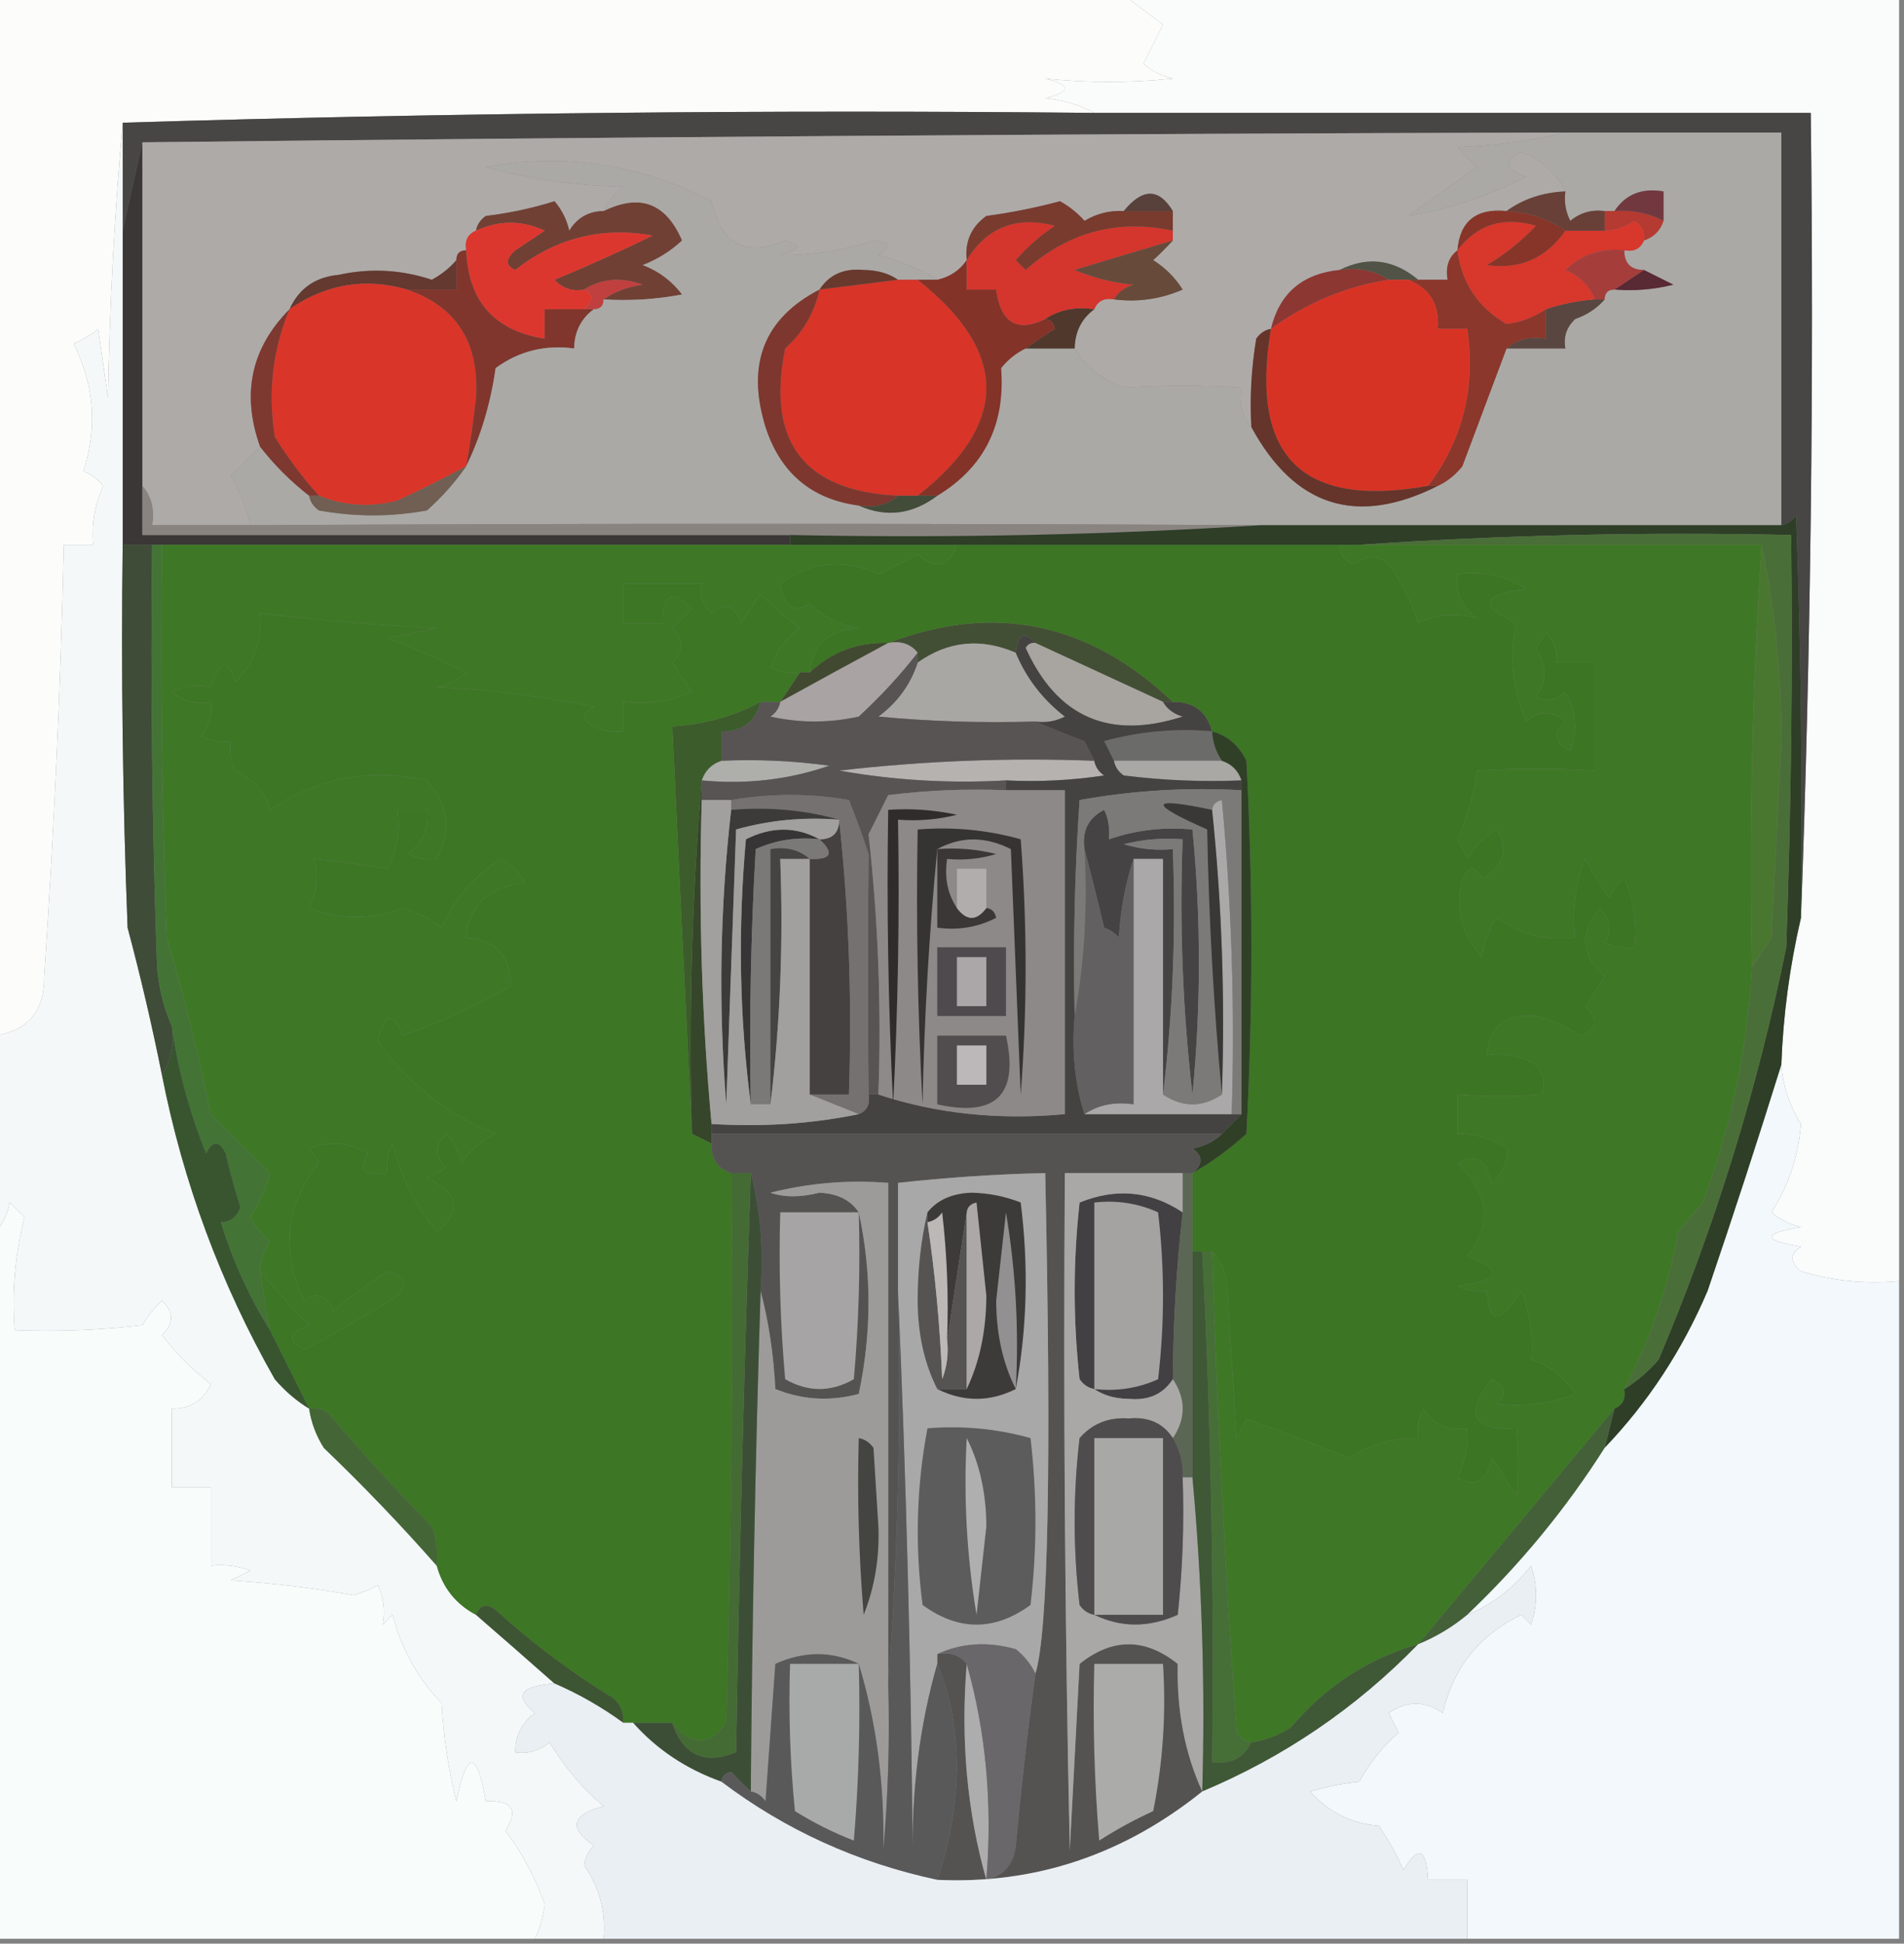 <?xml version="1.0" encoding="UTF-8"?>
<!DOCTYPE svg PUBLIC "-//W3C//DTD SVG 1.1//EN" "http://www.w3.org/Graphics/SVG/1.1/DTD/svg11.dtd">
<svg xmlns="http://www.w3.org/2000/svg" version="1.1" width="194px" height="198px" style="shape-rendering:geometricPrecision; text-rendering:geometricPrecision; image-rendering:optimizeQuality; fill-rule:evenodd; clip-rule:evenodd" xmlns:xlink="http://www.w3.org/1999/xlink">
<rect width="100%" height="100%" fill="#808080" stroke="none"/>
<g><path style="opacity:1" fill="#fcfdfb" d="M -0.5,-0.5 C 37.833,-0.5 76.167,-0.5 114.5,-0.5C 115.765,0.479 117.099,1.479 118.5,2.5C 117.833,3.833 117.167,5.167 116.5,6.5C 117.376,7.251 118.376,7.751 119.5,8C 115.118,8.457 110.784,8.457 106.5,8C 109.167,8.667 109.167,9.333 106.5,10C 108.382,10.198 110.048,10.698 111.5,11.5C 78.329,11.168 45.329,11.502 12.5,12.5C 11.67,21.658 11.17,30.991 11,40.5C 10.667,38.167 10.333,35.833 10,33.5C 9.25,34.126 8.416,34.626 7.5,35C 9.599,39.219 9.932,43.552 8.5,48C 9.308,48.308 9.975,48.808 10.5,49.5C 9.652,51.409 9.318,53.409 9.5,55.5C 8.5,55.5 7.5,55.5 6.5,55.5C 6.172,70.017 5.506,84.684 4.5,99.5C 4.537,102.969 2.87,104.969 -0.5,105.5C -0.5,70.167 -0.5,34.833 -0.5,-0.5 Z"/></g>
<g><path style="opacity:1" fill="#fafbfb" d="M 114.5,-0.5 C 140.833,-0.5 167.167,-0.5 193.5,-0.5C 193.5,43.167 193.5,86.833 193.5,130.5C 190.102,130.82 186.768,130.487 183.5,129.5C 182.359,128.575 182.359,127.741 183.5,127C 179.5,126.333 179.5,125.667 183.5,125C 182.376,124.751 181.376,124.251 180.5,123.5C 182.236,120.785 183.236,117.785 183.5,114.5C 182.349,112.675 181.682,110.675 181.5,108.5C 181.685,103.43 182.352,98.43 183.5,93.5C 184.498,66.338 184.831,39.005 184.5,11.5C 160.167,11.5 135.833,11.5 111.5,11.5C 110.048,10.698 108.382,10.198 106.5,10C 109.167,9.333 109.167,8.667 106.5,8C 110.784,8.457 115.118,8.457 119.5,8C 118.376,7.751 117.376,7.251 116.5,6.5C 117.167,5.167 117.833,3.833 118.5,2.5C 117.099,1.479 115.765,0.479 114.5,-0.5 Z"/></g>
<g><path style="opacity:1" fill="#474644" d="M 111.5,11.5 C 135.833,11.5 160.167,11.5 184.5,11.5C 184.831,39.005 184.498,66.338 183.5,93.5C 183.667,79.829 183.5,66.163 183,52.5C 182.617,53.056 182.117,53.389 181.5,53.5C 181.5,40.167 181.5,26.833 181.5,13.5C 174.167,13.5 166.833,13.5 159.5,13.5C 111.165,13.624 62.832,13.957 14.5,14.5C 13.833,17.5 13.167,20.5 12.5,23.5C 12.5,19.833 12.5,16.167 12.5,12.5C 45.329,11.502 78.329,11.168 111.5,11.5 Z"/></g>
<g><path style="opacity:1" fill="#aeaaa8" d="M 159.5,13.5 C 156.023,14.323 152.356,14.823 148.5,15C 149.167,15.667 149.833,16.333 150.5,17C 148.167,18.667 145.833,20.333 143.5,22C 147.56,21.327 151.56,19.994 155.5,18C 153.355,17.257 153.189,16.424 155,15.5C 157.099,16.278 158.599,17.611 159.5,19.5C 157.214,19.595 155.214,20.262 153.5,21.5C 150.412,21.197 148.746,22.53 148.5,25.5C 147.596,26.209 147.263,27.209 147.5,28.5C 146.5,28.5 145.5,28.5 144.5,28.5C 142.007,26.416 139.34,26.083 136.5,27.5C 132.697,27.887 130.363,29.887 129.5,33.5C 128.883,33.611 128.383,33.944 128,34.5C 127.502,37.482 127.335,40.482 127.5,43.5C 126.566,42.432 126.232,41.099 126.5,39.5C 122.339,39.242 118.339,39.242 114.5,39.5C 112.269,38.691 110.602,37.358 109.5,35.5C 109.527,33.801 110.194,32.467 111.5,31.5C 111.842,30.662 112.508,30.328 113.5,30.5C 115.924,30.808 118.257,30.474 120.5,29.5C 119.737,28.281 118.737,27.281 117.5,26.5C 118.243,25.818 118.909,25.151 119.5,24.5C 119.5,24.167 119.5,23.833 119.5,23.5C 119.5,22.833 119.5,22.167 119.5,21.5C 118.084,19.149 116.417,19.149 114.5,21.5C 113.07,21.421 111.736,21.754 110.5,22.5C 109.784,21.689 108.95,21.022 108,20.5C 105.536,21.161 103.036,21.661 100.5,22C 98.963,23.11 98.296,24.61 98.5,26.5C 97.778,27.551 96.778,28.218 95.5,28.5C 93.723,27.399 91.723,26.566 89.5,26C 90.888,25.111 90.722,24.611 89,24.5C 85.857,25.531 82.691,26.031 79.5,26C 81.595,25.444 81.762,24.944 80,24.5C 75.951,26.224 73.451,24.891 72.5,20.5C 65.279,16.715 57.612,15.548 49.5,17C 53.985,18.274 58.652,18.941 63.5,19C 62.62,19.708 61.953,20.542 61.5,21.5C 59.983,21.511 58.816,22.177 58,23.5C 57.751,22.376 57.251,21.376 56.5,20.5C 54.224,21.213 51.891,21.713 49.5,22C 48.944,22.383 48.611,22.883 48.5,23.5C 47.662,23.842 47.328,24.508 47.5,25.5C 46.833,25.5 46.5,25.833 46.5,26.5C 45.844,27.278 45.011,27.944 44,28.5C 40.879,27.464 37.712,27.297 34.5,28C 32.119,28.223 30.453,29.39 29.5,31.5C 25.582,35.467 24.582,40.133 26.5,45.5C 25.548,46.452 24.548,47.452 23.5,48.5C 24.456,50.075 25.123,51.742 25.5,53.5C 22.167,53.5 18.833,53.5 15.5,53.5C 15.768,51.901 15.434,50.568 14.5,49.5C 14.5,37.833 14.5,26.167 14.5,14.5C 62.832,13.957 111.165,13.624 159.5,13.5 Z"/></g>
<g><path style="opacity:1" fill="#714034" d="M 61.5,21.5 C 65.199,19.681 67.865,20.681 69.5,24.5C 68.335,25.584 67.002,26.417 65.5,27C 67.116,27.615 68.45,28.615 69.5,30C 66.854,30.497 64.187,30.664 61.5,30.5C 62.608,29.71 63.942,29.21 65.5,29C 63.288,28.211 61.288,28.378 59.5,29.5C 58.325,29.719 57.325,29.386 56.5,28.5C 59.9,27.091 63.233,25.591 66.5,24C 61.349,23.067 56.682,24.234 52.5,27.5C 51.494,27.062 51.494,26.396 52.5,25.5C 53.5,24.833 54.5,24.167 55.5,23.5C 53.189,22.425 50.855,22.425 48.5,23.5C 48.611,22.883 48.944,22.383 49.5,22C 51.891,21.713 54.224,21.213 56.5,20.5C 57.251,21.376 57.751,22.376 58,23.5C 58.816,22.177 59.983,21.511 61.5,21.5 Z"/></g>
<g><path style="opacity:1" fill="#633930" d="M 46.5,26.5 C 46.5,27.5 46.5,28.5 46.5,29.5C 44.833,29.5 43.167,29.5 41.5,29.5C 37.199,28.265 33.199,28.931 29.5,31.5C 30.453,29.39 32.119,28.223 34.5,28C 37.712,27.297 40.879,27.464 44,28.5C 45.011,27.944 45.844,27.278 46.5,26.5 Z"/></g>
<g><path style="opacity:1" fill="#c0403f" d="M 59.5,29.5 C 61.288,28.378 63.288,28.211 65.5,29C 63.942,29.21 62.608,29.71 61.5,30.5C 61.5,31.167 61.167,31.5 60.5,31.5C 60.167,31.5 59.833,31.5 59.5,31.5C 60.506,30.604 60.506,29.938 59.5,29.5 Z"/></g>
<g><path style="opacity:1" fill="#dc372f" d="M 59.5,29.5 C 60.506,29.938 60.506,30.604 59.5,31.5C 58.167,31.5 56.833,31.5 55.5,31.5C 55.5,32.5 55.5,33.5 55.5,34.5C 50.374,33.707 47.708,30.707 47.5,25.5C 47.328,24.508 47.662,23.842 48.5,23.5C 50.855,22.425 53.189,22.425 55.5,23.5C 54.5,24.167 53.5,24.833 52.5,25.5C 51.494,26.396 51.494,27.062 52.5,27.5C 56.682,24.234 61.349,23.067 66.5,24C 63.233,25.591 59.9,27.091 56.5,28.5C 57.325,29.386 58.325,29.719 59.5,29.5 Z"/></g>
<g><path style="opacity:1" fill="#da3529" d="M 41.5,29.5 C 46.517,31.229 48.851,34.895 48.5,40.5C 48.247,42.858 47.914,45.192 47.5,47.5C 45.266,48.704 42.933,49.87 40.5,51C 37.739,51.722 35.073,51.555 32.5,50.5C 30.832,48.66 29.332,46.66 28,44.5C 27.278,39.95 27.778,35.616 29.5,31.5C 33.199,28.931 37.199,28.265 41.5,29.5 Z"/></g>
<g><path style="opacity:1" fill="#80362d" d="M 47.5,25.5 C 47.708,30.707 50.374,33.707 55.5,34.5C 55.5,33.5 55.5,32.5 55.5,31.5C 56.833,31.5 58.167,31.5 59.5,31.5C 59.833,31.5 60.167,31.5 60.5,31.5C 59.194,32.467 58.527,33.801 58.5,35.5C 55.518,35.104 52.851,35.771 50.5,37.5C 49.987,41.121 48.987,44.454 47.5,47.5C 47.914,45.192 48.247,42.858 48.5,40.5C 48.851,34.895 46.517,31.229 41.5,29.5C 43.167,29.5 44.833,29.5 46.5,29.5C 46.5,28.5 46.5,27.5 46.5,26.5C 46.5,25.833 46.833,25.5 47.5,25.5 Z"/></g>
<g><path style="opacity:1" fill="#aba9a6" d="M 159.5,13.5 C 166.833,13.5 174.167,13.5 181.5,13.5C 181.5,26.833 181.5,40.167 181.5,53.5C 163.833,53.5 146.167,53.5 128.5,53.5C 94.083,53.317 59.75,53.317 25.5,53.5C 25.123,51.742 24.456,50.075 23.5,48.5C 24.548,47.452 25.548,46.452 26.5,45.5C 27.939,47.36 29.605,49.027 31.5,50.5C 31.611,51.117 31.944,51.617 32.5,52C 36.167,52.667 39.833,52.667 43.5,52C 45.041,50.629 46.375,49.129 47.5,47.5C 48.987,44.454 49.987,41.121 50.5,37.5C 52.851,35.771 55.518,35.104 58.5,35.5C 58.527,33.801 59.194,32.467 60.5,31.5C 61.167,31.5 61.5,31.167 61.5,30.5C 64.187,30.664 66.854,30.497 69.5,30C 68.45,28.615 67.116,27.615 65.5,27C 67.002,26.417 68.335,25.584 69.5,24.5C 67.865,20.681 65.199,19.681 61.5,21.5C 61.953,20.542 62.62,19.708 63.5,19C 58.652,18.941 53.985,18.274 49.5,17C 57.612,15.548 65.279,16.715 72.5,20.5C 73.451,24.891 75.951,26.224 80,24.5C 81.762,24.944 81.595,25.444 79.5,26C 82.691,26.031 85.857,25.531 89,24.5C 90.722,24.611 90.888,25.111 89.5,26C 91.723,26.566 93.723,27.399 95.5,28.5C 94.833,28.5 94.167,28.5 93.5,28.5C 92.833,28.5 92.167,28.5 91.5,28.5C 90.551,27.848 89.385,27.514 88,27.5C 85.992,27.307 84.492,27.974 83.5,29.5C 77.852,32.427 76.019,37.094 78,43.5C 79.52,48.191 82.686,50.857 87.5,51.5C 90.293,52.746 92.96,52.413 95.5,50.5C 100.282,47.603 102.449,43.27 102,37.5C 102.708,36.62 103.542,35.953 104.5,35.5C 106.167,35.5 107.833,35.5 109.5,35.5C 110.602,37.358 112.269,38.691 114.5,39.5C 118.339,39.242 122.339,39.242 126.5,39.5C 126.232,41.099 126.566,42.432 127.5,43.5C 131.917,51.639 138.25,53.639 146.5,49.5C 147.458,49.047 148.292,48.38 149,47.5C 150.539,43.408 152.039,39.408 153.5,35.5C 155.5,35.5 157.5,35.5 159.5,35.5C 159.281,34.325 159.614,33.325 160.5,32.5C 161.739,32.058 162.739,31.391 163.5,30.5C 163.5,29.833 163.833,29.5 164.5,29.5C 166.527,29.662 168.527,29.495 170.5,29C 169.473,28.487 168.473,27.987 167.5,27.5C 166.167,27.5 165.5,26.833 165.5,25.5C 166.492,25.672 167.158,25.338 167.5,24.5C 168.5,24.167 169.167,23.5 169.5,22.5C 169.5,21.5 169.5,20.5 169.5,19.5C 167.302,19.12 165.635,19.787 164.5,21.5C 164.167,21.5 163.833,21.5 163.5,21.5C 162.178,21.33 161.011,21.663 160,22.5C 159.517,21.552 159.351,20.552 159.5,19.5C 158.599,17.611 157.099,16.278 155,15.5C 153.189,16.424 153.355,17.257 155.5,18C 151.56,19.994 147.56,21.327 143.5,22C 145.833,20.333 148.167,18.667 150.5,17C 149.833,16.333 149.167,15.667 148.5,15C 152.356,14.823 156.023,14.323 159.5,13.5 Z"/></g>
<g><path style="opacity:1" fill="#594640" d="M 162.5,30.5 C 162.833,30.5 163.167,30.5 163.5,30.5C 162.739,31.391 161.739,32.058 160.5,32.5C 159.614,33.325 159.281,34.325 159.5,35.5C 157.5,35.5 155.5,35.5 153.5,35.5C 154.568,34.566 155.901,34.232 157.5,34.5C 157.5,33.5 157.5,32.5 157.5,31.5C 159.117,30.962 160.784,30.629 162.5,30.5 Z"/></g>
<g><path style="opacity:1" fill="#50382d" d="M 106.5,32.5 C 107.919,31.549 109.585,31.215 111.5,31.5C 110.194,32.467 109.527,33.801 109.5,35.5C 107.833,35.5 106.167,35.5 104.5,35.5C 105.398,34.842 106.398,34.176 107.5,33.5C 107.376,32.893 107.043,32.56 106.5,32.5 Z"/></g>
<g><path style="opacity:1" fill="#d83428" d="M 91.5,28.5 C 92.167,28.5 92.833,28.5 93.5,28.5C 102.828,35.863 102.828,43.197 93.5,50.5C 92.833,50.5 92.167,50.5 91.5,50.5C 81.921,50.036 78.088,45.036 80,35.5C 81.82,33.868 82.986,31.868 83.5,29.5C 86.167,29.167 88.833,28.833 91.5,28.5 Z"/></g>
<g><path style="opacity:1" fill="#8b372b" d="M 148.5,25.5 C 148.93,28.812 150.597,31.312 153.5,33C 154.865,32.857 156.198,32.357 157.5,31.5C 157.5,32.5 157.5,33.5 157.5,34.5C 155.901,34.232 154.568,34.566 153.5,35.5C 152.039,39.408 150.539,43.408 149,47.5C 148.292,48.38 147.458,49.047 146.5,49.5C 146.167,49.5 145.833,49.5 145.5,49.5C 149.047,44.811 150.381,39.477 149.5,33.5C 148.5,33.5 147.5,33.5 146.5,33.5C 146.69,31.041 145.69,29.375 143.5,28.5C 143.833,28.5 144.167,28.5 144.5,28.5C 145.5,28.5 146.5,28.5 147.5,28.5C 147.263,27.209 147.596,26.209 148.5,25.5 Z"/></g>
<g><path style="opacity:1" fill="#8d3733" d="M 136.5,27.5 C 138.415,27.215 140.081,27.549 141.5,28.5C 137.127,29.191 133.127,30.858 129.5,33.5C 130.363,29.887 132.697,27.887 136.5,27.5 Z"/></g>
<g><path style="opacity:1" fill="#833328" d="M 98.5,26.5 C 98.5,27.5 98.5,28.5 98.5,29.5C 99.5,29.5 100.5,29.5 101.5,29.5C 101.961,32.89 103.627,33.89 106.5,32.5C 107.043,32.56 107.376,32.893 107.5,33.5C 106.398,34.176 105.398,34.842 104.5,35.5C 103.542,35.953 102.708,36.62 102,37.5C 102.449,43.27 100.282,47.603 95.5,50.5C 94.833,50.5 94.167,50.5 93.5,50.5C 102.828,43.197 102.828,35.863 93.5,28.5C 94.167,28.5 94.833,28.5 95.5,28.5C 96.778,28.218 97.778,27.551 98.5,26.5 Z"/></g>
<g><path style="opacity:1" fill="#d8372c" d="M 159.5,23.5 C 160.833,23.5 162.167,23.5 163.5,23.5C 164.583,23.461 165.583,23.127 166.5,22.5C 167.298,22.957 167.631,23.624 167.5,24.5C 167.158,25.338 166.492,25.672 165.5,25.5C 163.173,25.247 161.173,25.914 159.5,27.5C 160.993,28.141 161.993,29.141 162.5,30.5C 160.784,30.629 159.117,30.962 157.5,31.5C 156.198,32.357 154.865,32.857 153.5,33C 150.597,31.312 148.93,28.812 148.5,25.5C 150.516,22.856 153.183,22.023 156.5,23C 155.016,24.574 153.349,25.907 151.5,27C 154.863,27.48 157.53,26.313 159.5,23.5 Z"/></g>
<g><path style="opacity:1" fill="#d4352d" d="M 119.5,23.5 C 119.5,23.833 119.5,24.167 119.5,24.5C 116.188,25.485 112.854,26.485 109.5,27.5C 111.423,28.308 113.423,28.808 115.5,29C 114.584,29.278 113.918,29.778 113.5,30.5C 112.508,30.328 111.842,30.662 111.5,31.5C 109.585,31.215 107.919,31.549 106.5,32.5C 103.627,33.89 101.961,32.89 101.5,29.5C 100.5,29.5 99.5,29.5 98.5,29.5C 98.5,28.5 98.5,27.5 98.5,26.5C 100.553,23.147 103.553,21.98 107.5,23C 106.019,23.98 104.685,25.147 103.5,26.5C 103.833,26.833 104.167,27.167 104.5,27.5C 108.871,23.628 113.871,22.295 119.5,23.5 Z"/></g>
<g><path style="opacity:1" fill="#592934" d="M 167.5,27.5 C 168.473,27.987 169.473,28.487 170.5,29C 168.527,29.495 166.527,29.662 164.5,29.5C 165.5,28.833 166.5,28.167 167.5,27.5 Z"/></g>
<g><path style="opacity:1" fill="#69392d" d="M 91.5,28.5 C 88.833,28.833 86.167,29.167 83.5,29.5C 84.492,27.974 85.992,27.307 88,27.5C 89.385,27.514 90.551,27.848 91.5,28.5 Z"/></g>
<g><path style="opacity:1" fill="#a53d3b" d="M 165.5,25.5 C 165.5,26.833 166.167,27.5 167.5,27.5C 166.5,28.167 165.5,28.833 164.5,29.5C 163.833,29.5 163.5,29.833 163.5,30.5C 163.167,30.5 162.833,30.5 162.5,30.5C 161.993,29.141 160.993,28.141 159.5,27.5C 161.173,25.914 163.173,25.247 165.5,25.5 Z"/></g>
<g><path style="opacity:1" fill="#505345" d="M 136.5,27.5 C 139.34,26.083 142.007,26.416 144.5,28.5C 144.167,28.5 143.833,28.5 143.5,28.5C 142.833,28.5 142.167,28.5 141.5,28.5C 140.081,27.549 138.415,27.215 136.5,27.5 Z"/></g>
<g><path style="opacity:1" fill="#674a3a" d="M 119.5,24.5 C 118.909,25.151 118.243,25.818 117.5,26.5C 118.737,27.281 119.737,28.281 120.5,29.5C 118.257,30.474 115.924,30.808 113.5,30.5C 113.918,29.778 114.584,29.278 115.5,29C 113.423,28.808 111.423,28.308 109.5,27.5C 112.854,26.485 116.188,25.485 119.5,24.5 Z"/></g>
<g><path style="opacity:1" fill="#783b2e" d="M 114.5,21.5 C 116.167,21.5 117.833,21.5 119.5,21.5C 119.5,22.167 119.5,22.833 119.5,23.5C 113.871,22.295 108.871,23.628 104.5,27.5C 104.167,27.167 103.833,26.833 103.5,26.5C 104.685,25.147 106.019,23.98 107.5,23C 103.553,21.98 100.553,23.147 98.5,26.5C 98.296,24.61 98.963,23.11 100.5,22C 103.036,21.661 105.536,21.161 108,20.5C 108.95,21.022 109.784,21.689 110.5,22.5C 111.736,21.754 113.07,21.421 114.5,21.5 Z"/></g>
<g><path style="opacity:1" fill="#873529" d="M 153.5,21.5 C 155.718,21.614 157.718,22.28 159.5,23.5C 157.53,26.313 154.863,27.48 151.5,27C 153.349,25.907 155.016,24.574 156.5,23C 153.183,22.023 150.516,22.856 148.5,25.5C 148.746,22.53 150.412,21.197 153.5,21.5 Z"/></g>
<g><path style="opacity:1" fill="#684038" d="M 159.5,19.5 C 159.351,20.552 159.517,21.552 160,22.5C 161.011,21.663 162.178,21.33 163.5,21.5C 163.5,22.167 163.5,22.833 163.5,23.5C 162.167,23.5 160.833,23.5 159.5,23.5C 157.718,22.28 155.718,21.614 153.5,21.5C 155.214,20.262 157.214,19.595 159.5,19.5 Z"/></g>
<g><path style="opacity:1" fill="#b53a31" d="M 163.5,21.5 C 163.833,21.5 164.167,21.5 164.5,21.5C 166.292,21.366 167.958,21.699 169.5,22.5C 169.167,23.5 168.5,24.167 167.5,24.5C 167.631,23.624 167.298,22.957 166.5,22.5C 165.583,23.127 164.583,23.461 163.5,23.5C 163.5,22.833 163.5,22.167 163.5,21.5 Z"/></g>
<g><path style="opacity:1" fill="#71393f" d="M 169.5,22.5 C 167.958,21.699 166.292,21.366 164.5,21.5C 165.635,19.787 167.302,19.12 169.5,19.5C 169.5,20.5 169.5,21.5 169.5,22.5 Z"/></g>
<g><path style="opacity:1" fill="#57413a" d="M 119.5,21.5 C 117.833,21.5 116.167,21.5 114.5,21.5C 116.417,19.149 118.084,19.149 119.5,21.5 Z"/></g>
<g><path style="opacity:1" fill="#7d372e" d="M 83.5,29.5 C 82.986,31.868 81.82,33.868 80,35.5C 78.088,45.036 81.921,50.036 91.5,50.5C 90.432,51.434 89.099,51.768 87.5,51.5C 82.686,50.857 79.52,48.191 78,43.5C 76.019,37.094 77.852,32.427 83.5,29.5 Z"/></g>
<g><path style="opacity:1" fill="#d73325" d="M 141.5,28.5 C 142.167,28.5 142.833,28.5 143.5,28.5C 145.69,29.375 146.69,31.041 146.5,33.5C 147.5,33.5 148.5,33.5 149.5,33.5C 150.381,39.477 149.047,44.811 145.5,49.5C 132.638,51.803 127.305,46.469 129.5,33.5C 133.127,30.858 137.127,29.191 141.5,28.5 Z"/></g>
<g><path style="opacity:1" fill="#3b3736" d="M 14.5,14.5 C 14.5,26.167 14.5,37.833 14.5,49.5C 14.5,51.167 14.5,52.833 14.5,54.5C 36.5,54.5 58.5,54.5 80.5,54.5C 80.5,54.833 80.5,55.167 80.5,55.5C 59.167,55.5 37.833,55.5 16.5,55.5C 16.167,55.5 15.833,55.5 15.5,55.5C 14.5,55.5 13.5,55.5 12.5,55.5C 12.5,44.833 12.5,34.167 12.5,23.5C 13.167,20.5 13.833,17.5 14.5,14.5 Z"/></g>
<g><path style="opacity:1" fill="#7d3830" d="M 29.5,31.5 C 27.778,35.616 27.278,39.95 28,44.5C 29.332,46.66 30.832,48.66 32.5,50.5C 32.167,50.5 31.833,50.5 31.5,50.5C 29.605,49.027 27.939,47.36 26.5,45.5C 24.582,40.133 25.582,35.467 29.5,31.5 Z"/></g>
<g><path style="opacity:1" fill="#65342a" d="M 129.5,33.5 C 127.305,46.469 132.638,51.803 145.5,49.5C 145.833,49.5 146.167,49.5 146.5,49.5C 138.25,53.639 131.917,51.639 127.5,43.5C 127.335,40.482 127.502,37.482 128,34.5C 128.383,33.944 128.883,33.611 129.5,33.5 Z"/></g>
<g><path style="opacity:1" fill="#705f52" d="M 47.5,47.5 C 46.375,49.129 45.041,50.629 43.5,52C 39.833,52.667 36.167,52.667 32.5,52C 31.944,51.617 31.611,51.117 31.5,50.5C 31.833,50.5 32.167,50.5 32.5,50.5C 35.073,51.555 37.739,51.722 40.5,51C 42.933,49.87 45.266,48.704 47.5,47.5 Z"/></g>
<g><path style="opacity:1" fill="#424c39" d="M 91.5,50.5 C 92.167,50.5 92.833,50.5 93.5,50.5C 94.167,50.5 94.833,50.5 95.5,50.5C 92.96,52.413 90.293,52.746 87.5,51.5C 89.099,51.768 90.432,51.434 91.5,50.5 Z"/></g>
<g><path style="opacity:1" fill="#8a8480" d="M 14.5,49.5 C 15.434,50.568 15.768,51.901 15.5,53.5C 18.833,53.5 22.167,53.5 25.5,53.5C 59.75,53.317 94.083,53.317 128.5,53.5C 112.675,54.496 96.675,54.83 80.5,54.5C 58.5,54.5 36.5,54.5 14.5,54.5C 14.5,52.833 14.5,51.167 14.5,49.5 Z"/></g>
<g><path style="opacity:1" fill="#3e7826" d="M 16.5,55.5 C 37.833,55.5 59.167,55.5 80.5,55.5C 86.167,55.5 91.833,55.5 97.5,55.5C 96.729,57.773 95.396,58.106 93.5,56.5C 92.167,57.167 90.833,57.833 89.5,58.5C 85.909,56.88 82.576,57.213 79.5,59.5C 79.877,61.824 80.877,62.491 82.5,61.5C 83.912,62.806 85.579,63.64 87.5,64C 84.475,64.154 82.809,65.654 82.5,68.5C 82.167,68.5 81.833,68.5 81.5,68.5C 80.448,68.65 79.448,68.483 78.5,68C 79.061,66.324 80.061,64.991 81.5,64C 80.057,62.933 78.724,61.766 77.5,60.5C 76.833,61.5 76.167,62.5 75.5,63.5C 74.803,61.615 73.803,61.282 72.5,62.5C 71.614,61.675 71.281,60.675 71.5,59.5C 68.833,59.5 66.167,59.5 63.5,59.5C 63.5,60.833 63.5,62.167 63.5,63.5C 64.833,63.5 66.167,63.5 67.5,63.5C 67.494,60.452 68.494,59.952 70.5,62C 69.833,62.667 69.167,63.333 68.5,64C 69.711,65.113 69.711,66.28 68.5,67.5C 69.167,68.5 69.833,69.5 70.5,70.5C 68.257,71.474 65.924,71.808 63.5,71.5C 63.5,72.5 63.5,73.5 63.5,74.5C 62.448,74.65 61.448,74.483 60.5,74C 59.167,73.333 59.167,72.667 60.5,72C 55.128,70.942 49.794,70.275 44.5,70C 45.624,69.751 46.624,69.251 47.5,68.5C 44.885,67.238 42.218,66.072 39.5,65C 41.167,64.667 42.833,64.333 44.5,64C 38.467,63.698 32.467,63.198 26.5,62.5C 26.736,65.226 25.903,67.559 24,69.5C 23.195,67.099 22.362,67.266 21.5,70C 20.049,69.737 18.716,69.904 17.5,70.5C 18.689,71.429 20.022,71.762 21.5,71.5C 21.67,72.822 21.337,73.989 20.5,75C 21.448,75.483 22.448,75.65 23.5,75.5C 23.351,76.552 23.517,77.552 24,78.5C 26.139,79.625 27.306,80.958 27.5,82.5C 32.393,79.188 37.727,78.188 43.5,79.5C 45.722,81.884 46.056,84.55 44.5,87.5C 43.448,87.65 42.448,87.483 41.5,87C 43.037,85.89 43.703,84.39 43.5,82.5C 42.5,82.5 41.5,82.5 40.5,82.5C 40.799,84.604 40.466,86.604 39.5,88.5C 36.968,88.086 34.468,87.752 32,87.5C 32.497,89.198 32.33,90.865 31.5,92.5C 34.659,93.71 37.826,93.71 41,92.5C 42.473,92.903 43.806,93.57 45,94.5C 46.298,91.576 48.298,89.242 51,87.5C 52.169,88.008 53.002,88.842 53.5,90C 49.874,90.278 47.874,92.112 47.5,95.5C 50.657,95.817 52.157,97.484 52,100.5C 48.444,102.519 44.777,104.186 41,105.5C 40.07,103.034 39.237,103.201 38.5,106C 41.561,110.363 45.561,113.529 50.5,115.5C 49.066,116.23 47.9,117.23 47,118.5C 46.751,117.376 46.251,116.376 45.5,115.5C 44.269,116.651 44.269,117.817 45.5,119C 44.833,119.333 44.167,119.667 43.5,120C 46.806,121.544 47.14,123.378 44.5,125.5C 42.313,122.821 40.813,119.821 40,116.5C 39.517,117.448 39.35,118.448 39.5,119.5C 37.058,119.881 36.392,119.214 37.5,117.5C 35.579,116.359 33.579,116.192 31.5,117C 31.957,117.414 32.291,117.914 32.5,118.5C 29.095,122.809 28.595,127.476 31,132.5C 32.148,131.542 33.148,131.875 34,133.5C 35.745,132.044 37.578,130.711 39.5,129.5C 41.27,130.035 41.604,130.869 40.5,132C 37.422,133.957 34.255,135.79 31,137.5C 29.189,136.576 29.355,135.743 31.5,135C 29.709,133.229 28.043,131.396 26.5,129.5C 26.539,128.417 26.873,127.417 27.5,126.5C 26.689,125.784 26.022,124.95 25.5,124C 26.394,122.604 27.061,121.104 27.5,119.5C 25.5,117.5 23.5,115.5 21.5,113.5C 20.229,107.43 18.729,101.43 17,95.5C 16.5,82.171 16.333,68.838 16.5,55.5 Z"/></g>
<g><path style="opacity:1" fill="#f4f8f9" d="M 12.5,12.5 C 12.5,16.167 12.5,19.833 12.5,23.5C 12.5,34.167 12.5,44.833 12.5,55.5C 12.333,68.504 12.5,81.504 13,94.5C 14.328,99.478 15.495,104.478 16.5,109.5C 18.658,120.476 22.492,130.809 28,140.5C 29.039,141.71 30.206,142.71 31.5,143.5C 31.709,144.922 32.209,146.255 33,147.5C 37.065,151.395 40.898,155.395 44.5,159.5C 45.124,161.754 46.457,163.421 48.5,164.5C 51.207,166.843 53.874,169.177 56.5,171.5C 53.026,171.747 52.359,172.747 54.5,174.5C 53.147,175.524 52.48,176.857 52.5,178.5C 53.822,178.67 54.989,178.337 56,177.5C 57.487,179.985 59.321,182.152 61.5,184C 58.237,184.869 57.904,186.203 60.5,188C 59.978,188.561 59.645,189.228 59.5,190C 61.086,192.256 61.752,194.756 61.5,197.5C 59.167,197.5 56.833,197.5 54.5,197.5C 55.018,196.423 55.352,195.256 55.5,194C 54.577,191.322 53.243,188.822 51.5,186.5C 52.871,184.38 52.205,183.38 49.5,183.5C 48.587,178.26 47.587,178.26 46.5,183.5C 45.676,180.215 45.176,176.882 45,173.5C 42.572,170.982 40.905,167.982 40,164.5C 39.667,164.833 39.333,165.167 39,165.5C 39.263,164.049 39.096,162.716 38.5,161.5C 37.706,161.931 36.873,162.265 36,162.5C 31.873,161.761 27.706,161.261 23.5,161C 24.167,160.667 24.833,160.333 25.5,160C 24.207,159.51 22.873,159.343 21.5,159.5C 21.5,156.833 21.5,154.167 21.5,151.5C 20.167,151.5 18.833,151.5 17.5,151.5C 17.5,148.833 17.5,146.167 17.5,143.5C 19.359,143.539 20.692,142.706 21.5,141C 19.597,139.553 17.93,137.886 16.5,136C 17.731,134.817 17.731,133.651 16.5,132.5C 15.713,133.242 15.046,134.075 14.5,135C 10.179,135.499 5.846,135.666 1.5,135.5C 1.207,131.563 1.54,127.73 2.5,124C 2,123.5 1.5,123 1,122.5C 0.768,123.737 0.268,124.737 -0.5,125.5C -0.5,118.833 -0.5,112.167 -0.5,105.5C 2.87,104.969 4.537,102.969 4.5,99.5C 5.506,84.684 6.172,70.017 6.5,55.5C 7.5,55.5 8.5,55.5 9.5,55.5C 9.318,53.409 9.652,51.409 10.5,49.5C 9.975,48.808 9.308,48.308 8.5,48C 9.932,43.552 9.599,39.219 7.5,35C 8.416,34.626 9.25,34.126 10,33.5C 10.333,35.833 10.667,38.167 11,40.5C 11.17,30.991 11.67,21.658 12.5,12.5 Z"/></g>
<g><path style="opacity:1" fill="#434f34" d="M 119.5,71.5 C 119.167,71.5 118.833,71.5 118.5,71.5C 114.15,69.484 109.816,67.484 105.5,65.5C 104.377,64.243 103.711,64.576 103.5,66.5C 99.937,64.963 96.603,65.296 93.5,67.5C 93.5,67.167 93.5,66.833 93.5,66.5C 92.791,65.596 91.791,65.263 90.5,65.5C 101.301,61.386 110.968,63.386 119.5,71.5 Z"/></g>
<g><path style="opacity:1" fill="#414a31" d="M 90.5,65.5 C 86.858,67.459 83.192,69.459 79.5,71.5C 80.167,70.5 80.833,69.5 81.5,68.5C 81.833,68.5 82.167,68.5 82.5,68.5C 84.719,66.394 87.385,65.394 90.5,65.5 Z"/></g>
<g><path style="opacity:1" fill="#a9a7a4" d="M 103.5,66.5 C 104.568,69.075 106.235,71.242 108.5,73C 107.552,73.483 106.552,73.65 105.5,73.5C 100.156,73.666 94.823,73.499 89.5,73C 91.439,71.568 92.772,69.735 93.5,67.5C 96.603,65.296 99.937,64.963 103.5,66.5 Z"/></g>
<g><path style="opacity:1" fill="#a9a3a3" d="M 90.5,65.5 C 91.791,65.263 92.791,65.596 93.5,66.5C 91.734,68.771 89.734,70.937 87.5,73C 84.5,73.667 81.5,73.667 78.5,73C 79.056,72.617 79.389,72.117 79.5,71.5C 83.192,69.459 86.858,67.459 90.5,65.5 Z"/></g>
<g><path style="opacity:1" fill="#a8a5a0" d="M 105.5,65.5 C 109.816,67.484 114.15,69.484 118.5,71.5C 118.918,72.222 119.584,72.722 120.5,73C 113.031,75.4 107.698,73.066 104.5,66C 104.728,65.601 105.062,65.435 105.5,65.5 Z"/></g>
<g><path style="opacity:1" fill="#6b6c6a" d="M 123.5,74.5 C 123.557,75.609 123.89,76.609 124.5,77.5C 120.833,77.5 117.167,77.5 113.5,77.5C 113.196,76.85 112.863,76.183 112.5,75.5C 116.107,74.511 119.774,74.177 123.5,74.5 Z"/></g>
<g><path style="opacity:1" fill="#aeafab" d="M 73.5,77.5 C 77.182,77.335 80.848,77.501 84.5,78C 80.365,79.431 76.032,79.931 71.5,79.5C 71.833,78.5 72.5,77.833 73.5,77.5 Z"/></g>
<g><path style="opacity:1" fill="#b5b2b0" d="M 111.5,77.5 C 111.611,78.117 111.944,78.617 112.5,79C 109.183,79.498 105.85,79.665 102.5,79.5C 96.794,79.829 91.128,79.495 85.5,78.5C 94.141,77.502 102.808,77.169 111.5,77.5 Z"/></g>
<g><path style="opacity:1" fill="#a9a8a5" d="M 113.5,77.5 C 117.167,77.5 120.833,77.5 124.5,77.5C 125.5,77.833 126.167,78.5 126.5,79.5C 122.486,79.665 118.486,79.499 114.5,79C 113.944,78.617 113.611,78.117 113.5,77.5 Z"/></g>
<g><path style="opacity:1" fill="#575453" d="M 93.5,66.5 C 93.5,66.833 93.5,67.167 93.5,67.5C 92.772,69.735 91.439,71.568 89.5,73C 94.823,73.499 100.156,73.666 105.5,73.5C 107.042,74.163 108.709,74.83 110.5,75.5C 110.863,76.183 111.196,76.85 111.5,77.5C 102.808,77.169 94.141,77.502 85.5,78.5C 91.128,79.495 96.794,79.829 102.5,79.5C 102.5,79.833 102.5,80.167 102.5,80.5C 98.486,80.335 94.486,80.501 90.5,81C 89.833,82.333 89.167,83.667 88.5,85C 89.484,93.749 89.817,102.582 89.5,111.5C 89.167,111.5 88.833,111.5 88.5,111.5C 88.411,103.183 88.411,95.016 88.5,87C 87.897,85.175 87.23,83.341 86.5,81.5C 82.558,80.81 78.558,80.81 74.5,81.5C 73.5,81.5 72.5,81.5 71.5,81.5C 71.5,80.833 71.5,80.167 71.5,79.5C 76.032,79.931 80.365,79.431 84.5,78C 80.848,77.501 77.182,77.335 73.5,77.5C 73.5,76.5 73.5,75.5 73.5,74.5C 75.619,74.532 76.952,73.532 77.5,71.5C 78.167,71.5 78.833,71.5 79.5,71.5C 79.389,72.117 79.056,72.617 78.5,73C 81.5,73.667 84.5,73.667 87.5,73C 89.734,70.937 91.734,68.771 93.5,66.5 Z"/></g>
<g><path style="opacity:1" fill="#454341" d="M 105.5,65.5 C 105.062,65.435 104.728,65.601 104.5,66C 107.698,73.066 113.031,75.4 120.5,73C 119.584,72.722 118.918,72.222 118.5,71.5C 118.833,71.5 119.167,71.5 119.5,71.5C 121.619,71.468 122.952,72.468 123.5,74.5C 119.774,74.177 116.107,74.511 112.5,75.5C 112.863,76.183 113.196,76.85 113.5,77.5C 113.611,78.117 113.944,78.617 114.5,79C 118.486,79.499 122.486,79.665 126.5,79.5C 126.5,79.833 126.5,80.167 126.5,80.5C 120.907,80.193 115.407,80.527 110,81.5C 109.5,88.826 109.334,96.159 109.5,103.5C 109.187,107.042 109.521,110.375 110.5,113.5C 115.5,113.5 120.5,113.5 125.5,113.5C 125.833,113.5 126.167,113.5 126.5,113.5C 125.833,114.167 125.167,114.833 124.5,115.5C 107.167,115.5 89.833,115.5 72.5,115.5C 72.5,115.167 72.5,114.833 72.5,114.5C 77.695,114.821 82.695,114.487 87.5,113.5C 88.338,113.158 88.672,112.492 88.5,111.5C 88.833,111.5 89.167,111.5 89.5,111.5C 95.412,113.456 101.745,114.123 108.5,113.5C 108.5,102.5 108.5,91.5 108.5,80.5C 106.5,80.5 104.5,80.5 102.5,80.5C 102.5,80.167 102.5,79.833 102.5,79.5C 105.85,79.665 109.183,79.498 112.5,79C 111.944,78.617 111.611,78.117 111.5,77.5C 111.196,76.85 110.863,76.183 110.5,75.5C 108.709,74.83 107.042,74.163 105.5,73.5C 106.552,73.65 107.552,73.483 108.5,73C 106.235,71.242 104.568,69.075 103.5,66.5C 103.711,64.576 104.377,64.243 105.5,65.5 Z"/></g>
<g><path style="opacity:1" fill="#3f4c38" d="M 12.5,55.5 C 13.5,55.5 14.5,55.5 15.5,55.5C 15.333,69.837 15.5,84.171 16,98.5C 16.191,100.708 16.691,102.708 17.5,104.5C 17.785,106.415 17.451,108.081 16.5,109.5C 15.495,104.478 14.328,99.478 13,94.5C 12.5,81.504 12.333,68.504 12.5,55.5 Z"/></g>
<g><path style="opacity:1" fill="#454343" d="M 118.5,111.5 C 118.5,103.5 118.5,95.5 118.5,87.5C 117.5,87.5 116.5,87.5 115.5,87.5C 114.683,89.969 114.183,92.635 114,95.5C 113.586,95.043 113.086,94.709 112.5,94.5C 111.832,91.694 111.166,89.028 110.5,86.5C 110.222,84.654 110.889,83.32 112.5,82.5C 112.911,83.262 113.077,84.262 113,85.5C 115.719,84.556 118.552,84.223 121.5,84.5C 122.377,93.515 122.377,102.515 121.5,111.5C 120.502,102.859 120.169,94.192 120.5,85.5C 118.473,85.338 116.473,85.504 114.5,86C 116.134,86.493 117.801,86.66 119.5,86.5C 119.826,95.017 119.493,103.35 118.5,111.5 Z"/></g>
<g><path style="opacity:1" fill="#3e7826" d="M 136.5,55.5 C 137.167,55.5 137.833,55.5 138.5,55.5C 152.167,55.5 165.833,55.5 179.5,55.5C 178.54,69.964 178.206,84.297 178.5,98.5C 178.054,106.817 176.387,114.817 173.5,122.5C 172.667,123.5 171.833,124.5 171,125.5C 169.986,131.177 168.153,136.511 165.5,141.5C 165.672,142.492 165.338,143.158 164.5,143.5C 157.924,151.424 151.258,159.424 144.5,167.5C 139.421,168.949 135.088,171.783 131.5,176C 130.255,176.791 128.922,177.291 127.5,177.5C 126.883,177.389 126.383,177.056 126,176.5C 124.834,160.189 124,143.856 123.5,127.5C 124.268,128.263 124.768,129.263 125,130.5C 125.333,135.833 125.667,141.167 126,146.5C 126.333,145.833 126.667,145.167 127,144.5C 130.481,145.782 133.981,147.115 137.5,148.5C 139.646,147.106 141.979,146.44 144.5,146.5C 144.351,145.448 144.517,144.448 145,143.5C 146.049,145.107 147.549,145.773 149.5,145.5C 149.643,147.262 149.309,148.929 148.5,150.5C 150.325,151.571 151.492,150.904 152,148.5C 152.923,149.759 153.757,151.092 154.5,152.5C 154.705,150.448 154.705,148.114 154.5,145.5C 150,145.781 149.167,144.114 152,140.5C 153.487,141.253 153.654,142.086 152.5,143C 155.207,143.328 157.874,142.995 160.5,142C 159.405,140.325 157.905,139.158 156,138.5C 156.227,136.312 155.894,133.979 155,131.5C 152.877,134.97 151.71,134.97 151.5,131.5C 150.448,131.649 149.448,131.483 148.5,131C 152.932,130.377 153.265,129.377 149.5,128C 152.025,124.721 151.691,121.555 148.5,118.5C 150.325,117.429 151.492,118.096 152,120.5C 153.119,119.448 153.619,118.281 153.5,117C 151.975,115.991 150.308,115.491 148.5,115.5C 148.5,114.167 148.5,112.833 148.5,111.5C 151.545,111.704 154.379,111.704 157,111.5C 157.492,110.451 157.326,109.451 156.5,108.5C 154.955,107.548 153.288,107.215 151.5,107.5C 151.73,104.535 153.397,103.202 156.5,103.5C 158.135,103.878 159.635,104.544 161,105.5C 162.713,104.863 162.879,103.863 161.5,102.5C 162.167,101.5 162.833,100.5 163.5,99.5C 161.062,97.344 160.895,95.011 163,92.5C 164.113,93.76 164.28,94.927 163.5,96C 164.448,96.483 165.448,96.65 166.5,96.5C 166.808,94.076 166.474,91.743 165.5,89.5C 164.808,90.025 164.308,90.692 164,91.5C 163.077,90.241 162.243,88.908 161.5,87.5C 160.52,90.087 160.187,92.753 160.5,95.5C 157.534,95.89 154.868,95.223 152.5,93.5C 151.719,94.729 151.219,96.062 151,97.5C 148.894,95.185 148.228,92.518 149,89.5C 149.667,88.167 150.333,88.167 151,89.5C 153.261,88.228 153.761,86.562 152.5,84.5C 151.281,85.263 150.281,86.263 149.5,87.5C 149.167,86.833 148.833,86.167 148.5,85.5C 149.467,83.238 150.134,80.905 150.5,78.5C 154.439,78.256 158.439,78.256 162.5,78.5C 162.5,74.833 162.5,71.167 162.5,67.5C 161.167,67.5 159.833,67.5 158.5,67.5C 158.719,66.325 158.386,65.325 157.5,64.5C 157.167,65 156.833,65.5 156.5,66C 157.649,67.73 157.649,69.396 156.5,71C 157.549,71.492 158.549,71.326 159.5,70.5C 160.641,72.421 160.808,74.421 160,76.5C 158.312,75.675 158.145,74.675 159.5,73.5C 158.224,72.355 156.891,72.355 155.5,73.5C 154.053,70.185 153.719,66.852 154.5,63.5C 150.597,61.717 150.93,60.55 155.5,60C 153.406,58.648 151.073,58.148 148.5,58.5C 148.297,60.39 148.963,61.89 150.5,63C 148.491,62.406 146.491,62.573 144.5,63.5C 143.795,61.328 142.795,59.328 141.5,57.5C 140.467,56.548 139.3,56.548 138,57.5C 136.97,57.164 136.47,56.497 136.5,55.5 Z"/></g>
<g><path style="opacity:1" fill="#36462b" d="M 71.5,79.5 C 71.5,80.167 71.5,80.833 71.5,81.5C 71.172,92.679 71.505,103.679 72.5,114.5C 72.5,114.833 72.5,115.167 72.5,115.5C 72.5,115.833 72.5,116.167 72.5,116.5C 71.833,116.167 71.167,115.833 70.5,115.5C 70.172,103.322 70.505,91.322 71.5,79.5 Z"/></g>
<g><path style="opacity:1" fill="#373536" d="M 83.5,85.5 C 81.207,85.244 79.041,85.577 77,86.5C 76.5,95.16 76.334,103.827 76.5,112.5C 75.343,103.676 75.176,94.676 76,85.5C 78.605,84.186 81.105,84.186 83.5,85.5 Z"/></g>
<g><path style="opacity:1" fill="#3c7524" d="M 97.5,55.5 C 110.5,55.5 123.5,55.5 136.5,55.5C 136.47,56.497 136.97,57.164 138,57.5C 139.3,56.548 140.467,56.548 141.5,57.5C 142.795,59.328 143.795,61.328 144.5,63.5C 146.491,62.573 148.491,62.406 150.5,63C 148.963,61.89 148.297,60.39 148.5,58.5C 151.073,58.148 153.406,58.648 155.5,60C 150.93,60.55 150.597,61.717 154.5,63.5C 153.719,66.852 154.053,70.185 155.5,73.5C 156.891,72.355 158.224,72.355 159.5,73.5C 158.145,74.675 158.312,75.675 160,76.5C 160.808,74.421 160.641,72.421 159.5,70.5C 158.549,71.326 157.549,71.492 156.5,71C 157.649,69.396 157.649,67.73 156.5,66C 156.833,65.5 157.167,65 157.5,64.5C 158.386,65.325 158.719,66.325 158.5,67.5C 159.833,67.5 161.167,67.5 162.5,67.5C 162.5,71.167 162.5,74.833 162.5,78.5C 158.439,78.256 154.439,78.256 150.5,78.5C 150.134,80.905 149.467,83.238 148.5,85.5C 148.833,86.167 149.167,86.833 149.5,87.5C 150.281,86.263 151.281,85.263 152.5,84.5C 153.761,86.562 153.261,88.228 151,89.5C 150.333,88.167 149.667,88.167 149,89.5C 148.228,92.518 148.894,95.185 151,97.5C 151.219,96.062 151.719,94.729 152.5,93.5C 154.868,95.223 157.534,95.89 160.5,95.5C 160.187,92.753 160.52,90.087 161.5,87.5C 162.243,88.908 163.077,90.241 164,91.5C 164.308,90.692 164.808,90.025 165.5,89.5C 166.474,91.743 166.808,94.076 166.5,96.5C 165.448,96.65 164.448,96.483 163.5,96C 164.28,94.927 164.113,93.76 163,92.5C 160.895,95.011 161.062,97.344 163.5,99.5C 162.833,100.5 162.167,101.5 161.5,102.5C 162.879,103.863 162.713,104.863 161,105.5C 159.635,104.544 158.135,103.878 156.5,103.5C 153.397,103.202 151.73,104.535 151.5,107.5C 153.288,107.215 154.955,107.548 156.5,108.5C 157.326,109.451 157.492,110.451 157,111.5C 154.379,111.704 151.545,111.704 148.5,111.5C 148.5,112.833 148.5,114.167 148.5,115.5C 150.308,115.491 151.975,115.991 153.5,117C 153.619,118.281 153.119,119.448 152,120.5C 151.492,118.096 150.325,117.429 148.5,118.5C 151.691,121.555 152.025,124.721 149.5,128C 153.265,129.377 152.932,130.377 148.5,131C 149.448,131.483 150.448,131.649 151.5,131.5C 151.71,134.97 152.877,134.97 155,131.5C 155.894,133.979 156.227,136.312 156,138.5C 157.905,139.158 159.405,140.325 160.5,142C 157.874,142.995 155.207,143.328 152.5,143C 153.654,142.086 153.487,141.253 152,140.5C 149.167,144.114 150,145.781 154.5,145.5C 154.705,148.114 154.705,150.448 154.5,152.5C 153.757,151.092 152.923,149.759 152,148.5C 151.492,150.904 150.325,151.571 148.5,150.5C 149.309,148.929 149.643,147.262 149.5,145.5C 147.549,145.773 146.049,145.107 145,143.5C 144.517,144.448 144.351,145.448 144.5,146.5C 141.979,146.44 139.646,147.106 137.5,148.5C 133.981,147.115 130.481,145.782 127,144.5C 126.667,145.167 126.333,145.833 126,146.5C 125.667,141.167 125.333,135.833 125,130.5C 124.768,129.263 124.268,128.263 123.5,127.5C 123.167,127.5 122.833,127.5 122.5,127.5C 122.167,127.5 121.833,127.5 121.5,127.5C 121.5,124.833 121.5,122.167 121.5,119.5C 123.437,118.41 125.27,117.076 127,115.5C 127.667,102.833 127.667,90.167 127,77.5C 126.241,75.937 125.074,74.937 123.5,74.5C 122.952,72.468 121.619,71.468 119.5,71.5C 110.968,63.386 101.301,61.386 90.5,65.5C 87.385,65.394 84.719,66.394 82.5,68.5C 82.809,65.654 84.475,64.154 87.5,64C 85.579,63.64 83.912,62.806 82.5,61.5C 80.877,62.491 79.877,61.824 79.5,59.5C 82.576,57.213 85.909,56.88 89.5,58.5C 90.833,57.833 92.167,57.167 93.5,56.5C 95.396,58.106 96.729,57.773 97.5,55.5 Z"/></g>
<g><path style="opacity:1" fill="#4a7730" d="M 179.5,55.5 C 180.83,61.798 181.497,68.465 181.5,75.5C 181.167,82.167 180.833,88.833 180.5,95.5C 179.824,96.602 179.158,97.602 178.5,98.5C 178.206,84.297 178.54,69.964 179.5,55.5 Z"/></g>
<g><path style="opacity:1" fill="#8c8988" d="M 102.5,80.5 C 104.5,80.5 106.5,80.5 108.5,80.5C 108.5,91.5 108.5,102.5 108.5,113.5C 101.745,114.123 95.412,113.456 89.5,111.5C 89.817,102.582 89.484,93.749 88.5,85C 89.167,83.667 89.833,82.333 90.5,81C 94.486,80.501 98.486,80.335 102.5,80.5 Z"/></g>
<g><path style="opacity:1" fill="#aaa8a8" d="M 123.5,82.5 C 123.56,81.957 123.893,81.624 124.5,81.5C 125.499,92.146 125.832,102.813 125.5,113.5C 120.5,113.5 115.5,113.5 110.5,113.5C 111.919,112.549 113.585,112.216 115.5,112.5C 115.5,104.167 115.5,95.833 115.5,87.5C 116.5,87.5 117.5,87.5 118.5,87.5C 118.5,95.5 118.5,103.5 118.5,111.5C 120.5,112.833 122.5,112.833 124.5,111.5C 124.827,101.652 124.494,91.986 123.5,82.5 Z"/></g>
<g><path style="opacity:1" fill="#302c2c" d="M 90.5,82.5 C 92.857,82.337 95.19,82.503 97.5,83C 95.527,83.496 93.527,83.662 91.5,83.5C 91.666,93.172 91.5,102.839 91,112.5C 90.5,102.506 90.334,92.506 90.5,82.5 Z"/></g>
<g><path style="opacity:1" fill="#7c7a79" d="M 126.5,80.5 C 126.5,91.5 126.5,102.5 126.5,113.5C 126.167,113.5 125.833,113.5 125.5,113.5C 125.832,102.813 125.499,92.146 124.5,81.5C 123.893,81.624 123.56,81.957 123.5,82.5C 117.095,81.151 116.928,81.818 123,84.5C 123.17,93.676 123.67,102.676 124.5,111.5C 122.5,112.833 120.5,112.833 118.5,111.5C 119.493,103.35 119.826,95.017 119.5,86.5C 117.801,86.66 116.134,86.493 114.5,86C 116.473,85.504 118.473,85.338 120.5,85.5C 120.169,94.192 120.502,102.859 121.5,111.5C 122.377,102.515 122.377,93.515 121.5,84.5C 118.552,84.223 115.719,84.556 113,85.5C 113.077,84.262 112.911,83.262 112.5,82.5C 110.889,83.32 110.222,84.654 110.5,86.5C 110.822,92.358 110.489,98.025 109.5,103.5C 109.334,96.159 109.5,88.826 110,81.5C 115.407,80.527 120.907,80.193 126.5,80.5 Z"/></g>
<g><path style="opacity:1" fill="#3a3737" d="M 123.5,82.5 C 124.494,91.986 124.827,101.652 124.5,111.5C 123.67,102.676 123.17,93.676 123,84.5C 116.928,81.818 117.095,81.151 123.5,82.5 Z"/></g>
<g><path style="opacity:1" fill="#3c5c2b" d="M 77.5,71.5 C 76.952,73.532 75.619,74.532 73.5,74.5C 73.5,75.5 73.5,76.5 73.5,77.5C 72.5,77.833 71.833,78.5 71.5,79.5C 70.505,91.322 70.172,103.322 70.5,115.5C 69.825,101.765 69.159,87.931 68.5,74C 71.753,73.799 74.753,72.966 77.5,71.5 Z"/></g>
<g><path style="opacity:1" fill="#363333" d="M 95.5,86.5 C 94.67,94.99 94.17,103.657 94,112.5C 93.5,103.173 93.334,93.839 93.5,84.5C 97.106,84.211 100.606,84.544 104,85.5C 104.667,94.167 104.667,102.833 104,111.5C 103.667,103.167 103.333,94.833 103,86.5C 100.395,85.186 97.895,85.186 95.5,86.5 Z"/></g>
<g><path style="opacity:1" fill="#3b3736" d="M 95.5,86.5 C 97.527,86.338 99.527,86.504 101.5,87C 99.866,87.493 98.199,87.66 96.5,87.5C 96.216,89.415 96.549,91.081 97.5,92.5C 98.5,93.833 99.5,93.833 100.5,92.5C 101.043,92.56 101.376,92.893 101.5,93.5C 99.604,94.466 97.604,94.799 95.5,94.5C 95.5,91.833 95.5,89.167 95.5,86.5 Z"/></g>
<g><path style="opacity:1" fill="#b1adac" d="M 100.5,92.5 C 99.5,93.833 98.5,93.833 97.5,92.5C 97.5,91.167 97.5,89.833 97.5,88.5C 98.5,88.5 99.5,88.5 100.5,88.5C 100.5,89.833 100.5,91.167 100.5,92.5 Z"/></g>
<g><path style="opacity:1" fill="#3d7625" d="M 81.5,68.5 C 80.833,69.5 80.167,70.5 79.5,71.5C 78.833,71.5 78.167,71.5 77.5,71.5C 74.753,72.966 71.753,73.799 68.5,74C 69.159,87.931 69.825,101.765 70.5,115.5C 71.167,115.833 71.833,116.167 72.5,116.5C 72.427,118.027 73.094,119.027 74.5,119.5C 74.667,138.17 74.5,156.836 74,175.5C 72.29,177.897 70.456,177.897 68.5,175.5C 67.167,175.5 65.833,175.5 64.5,175.5C 64.167,175.5 63.833,175.5 63.5,175.5C 63.586,174.504 63.252,173.671 62.5,173C 58.217,170.385 54.217,167.385 50.5,164C 49.563,163.308 48.897,163.475 48.5,164.5C 46.457,163.421 45.124,161.754 44.5,159.5C 44.657,158.127 44.49,156.793 44,155.5C 40.393,151.803 36.893,147.969 33.5,144C 32.906,143.536 32.239,143.369 31.5,143.5C 30.147,140.795 28.814,138.128 27.5,135.5C 27.167,133.5 26.833,131.5 26.5,129.5C 28.043,131.396 29.709,133.229 31.5,135C 29.355,135.743 29.189,136.576 31,137.5C 34.255,135.79 37.422,133.957 40.5,132C 41.604,130.869 41.27,130.035 39.5,129.5C 37.578,130.711 35.745,132.044 34,133.5C 33.148,131.875 32.148,131.542 31,132.5C 28.595,127.476 29.095,122.809 32.5,118.5C 32.291,117.914 31.957,117.414 31.5,117C 33.579,116.192 35.579,116.359 37.5,117.5C 36.392,119.214 37.058,119.881 39.5,119.5C 39.35,118.448 39.517,117.448 40,116.5C 40.813,119.821 42.313,122.821 44.5,125.5C 47.14,123.378 46.806,121.544 43.5,120C 44.167,119.667 44.833,119.333 45.5,119C 44.269,117.817 44.269,116.651 45.5,115.5C 46.251,116.376 46.751,117.376 47,118.5C 47.9,117.23 49.066,116.23 50.5,115.5C 45.561,113.529 41.561,110.363 38.5,106C 39.237,103.201 40.07,103.034 41,105.5C 44.777,104.186 48.444,102.519 52,100.5C 52.157,97.484 50.657,95.817 47.5,95.5C 47.874,92.112 49.874,90.278 53.5,90C 53.002,88.842 52.169,88.008 51,87.5C 48.298,89.242 46.298,91.576 45,94.5C 43.806,93.57 42.473,92.903 41,92.5C 37.826,93.71 34.659,93.71 31.5,92.5C 32.33,90.865 32.497,89.198 32,87.5C 34.468,87.752 36.968,88.086 39.5,88.5C 40.466,86.604 40.799,84.604 40.5,82.5C 41.5,82.5 42.5,82.5 43.5,82.5C 43.703,84.39 43.037,85.89 41.5,87C 42.448,87.483 43.448,87.65 44.5,87.5C 46.056,84.55 45.722,81.884 43.5,79.5C 37.727,78.188 32.393,79.188 27.5,82.5C 27.306,80.958 26.139,79.625 24,78.5C 23.517,77.552 23.351,76.552 23.5,75.5C 22.448,75.65 21.448,75.483 20.5,75C 21.337,73.989 21.67,72.822 21.5,71.5C 20.022,71.762 18.689,71.429 17.5,70.5C 18.716,69.904 20.049,69.737 21.5,70C 22.362,67.266 23.195,67.099 24,69.5C 25.903,67.559 26.736,65.226 26.5,62.5C 32.467,63.198 38.467,63.698 44.5,64C 42.833,64.333 41.167,64.667 39.5,65C 42.218,66.072 44.885,67.238 47.5,68.5C 46.624,69.251 45.624,69.751 44.5,70C 49.794,70.275 55.128,70.942 60.5,72C 59.167,72.667 59.167,73.333 60.5,74C 61.448,74.483 62.448,74.65 63.5,74.5C 63.5,73.5 63.5,72.5 63.5,71.5C 65.924,71.808 68.257,71.474 70.5,70.5C 69.833,69.5 69.167,68.5 68.5,67.5C 69.711,66.28 69.711,65.113 68.5,64C 69.167,63.333 69.833,62.667 70.5,62C 68.494,59.952 67.494,60.452 67.5,63.5C 66.167,63.5 64.833,63.5 63.5,63.5C 63.5,62.167 63.5,60.833 63.5,59.5C 66.167,59.5 68.833,59.5 71.5,59.5C 71.281,60.675 71.614,61.675 72.5,62.5C 73.803,61.282 74.803,61.615 75.5,63.5C 76.167,62.5 76.833,61.5 77.5,60.5C 78.724,61.766 80.057,62.933 81.5,64C 80.061,64.991 79.061,66.324 78.5,68C 79.448,68.483 80.448,68.65 81.5,68.5 Z"/></g>
<g><path style="opacity:1" fill="#454141" d="M 85.5,83.5 C 86.494,92.652 86.827,101.985 86.5,111.5C 85.167,111.5 83.833,111.5 82.5,111.5C 82.5,103.5 82.5,95.5 82.5,87.5C 84.698,87.591 85.031,86.924 83.5,85.5C 84.833,85.5 85.5,84.833 85.5,83.5 Z"/></g>
<g><path style="opacity:1" fill="#4e4a4d" d="M 95.5,96.5 C 97.833,96.5 100.167,96.5 102.5,96.5C 102.5,98.833 102.5,101.167 102.5,103.5C 100.167,103.5 97.833,103.5 95.5,103.5C 95.5,101.167 95.5,98.833 95.5,96.5 Z"/></g>
<g><path style="opacity:1" fill="#aba7a9" d="M 97.5,97.5 C 98.5,97.5 99.5,97.5 100.5,97.5C 100.5,99.167 100.5,100.833 100.5,102.5C 99.5,102.5 98.5,102.5 97.5,102.5C 97.5,100.833 97.5,99.167 97.5,97.5 Z"/></g>
<g><path style="opacity:1" fill="#7a7977" d="M 83.5,85.5 C 85.031,86.924 84.698,87.591 82.5,87.5C 81.432,86.566 80.099,86.232 78.5,86.5C 78.5,95.167 78.5,103.833 78.5,112.5C 77.833,112.5 77.167,112.5 76.5,112.5C 76.334,103.827 76.5,95.16 77,86.5C 79.041,85.577 81.207,85.244 83.5,85.5 Z"/></g>
<g><path style="opacity:1" fill="#747170" d="M 88.5,111.5 C 88.672,112.492 88.338,113.158 87.5,113.5C 85.833,112.833 84.167,112.167 82.5,111.5C 83.833,111.5 85.167,111.5 86.5,111.5C 86.827,101.985 86.494,92.652 85.5,83.5C 82.038,82.518 78.371,82.185 74.5,82.5C 74.5,82.167 74.5,81.833 74.5,81.5C 78.558,80.81 82.558,80.81 86.5,81.5C 87.23,83.341 87.897,85.175 88.5,87C 88.411,95.016 88.411,103.183 88.5,111.5 Z"/></g>
<g><path style="opacity:1" fill="#3d3a3a" d="M 74.5,82.5 C 78.371,82.185 82.038,82.518 85.5,83.5C 81.894,83.211 78.394,83.544 75,84.5C 74.667,93.833 74.333,103.167 74,112.5C 73.193,102.423 73.36,92.423 74.5,82.5 Z"/></g>
<g><path style="opacity:1" fill="#464441" d="M 82.5,87.5 C 81.5,87.5 80.5,87.5 79.5,87.5C 79.826,96.017 79.493,104.35 78.5,112.5C 78.5,103.833 78.5,95.167 78.5,86.5C 80.099,86.232 81.432,86.566 82.5,87.5 Z"/></g>
<g><path style="opacity:1" fill="#2e3e27" d="M 183.5,93.5 C 182.352,98.43 181.685,103.43 181.5,108.5C 179.137,116.09 176.637,123.757 174,131.5C 171.423,137.551 167.923,142.884 163.5,147.5C 163.833,146.167 164.167,144.833 164.5,143.5C 165.338,143.158 165.672,142.492 165.5,141.5C 166.794,140.71 167.961,139.71 169,138.5C 174.73,124.974 179.063,110.974 182,96.5C 182.5,82.504 182.667,68.504 182.5,54.5C 167.657,54.171 152.99,54.504 138.5,55.5C 137.833,55.5 137.167,55.5 136.5,55.5C 123.5,55.5 110.5,55.5 97.5,55.5C 91.833,55.5 86.167,55.5 80.5,55.5C 80.5,55.167 80.5,54.833 80.5,54.5C 96.675,54.83 112.675,54.496 128.5,53.5C 146.167,53.5 163.833,53.5 181.5,53.5C 182.117,53.389 182.617,53.056 183,52.5C 183.5,66.163 183.667,79.829 183.5,93.5 Z"/></g>
<g><path style="opacity:1" fill="#a2a09e" d="M 71.5,81.5 C 72.5,81.5 73.5,81.5 74.5,81.5C 74.5,81.833 74.5,82.167 74.5,82.5C 73.36,92.423 73.193,102.423 74,112.5C 74.333,103.167 74.667,93.833 75,84.5C 78.394,83.544 81.894,83.211 85.5,83.5C 85.5,84.833 84.833,85.5 83.5,85.5C 81.105,84.186 78.605,84.186 76,85.5C 75.176,94.676 75.343,103.676 76.5,112.5C 77.167,112.5 77.833,112.5 78.5,112.5C 79.493,104.35 79.826,96.017 79.5,87.5C 80.5,87.5 81.5,87.5 82.5,87.5C 82.5,95.5 82.5,103.5 82.5,111.5C 84.167,112.167 85.833,112.833 87.5,113.5C 82.695,114.487 77.695,114.821 72.5,114.5C 71.505,103.679 71.172,92.679 71.5,81.5 Z"/></g>
<g><path style="opacity:1" fill="#514d4e" d="M 95.5,105.5 C 97.833,105.5 100.167,105.5 102.5,105.5C 103.833,111.5 101.5,113.833 95.5,112.5C 95.5,110.167 95.5,107.833 95.5,105.5 Z"/></g>
<g><path style="opacity:1" fill="#bcb8b9" d="M 97.5,106.5 C 98.5,106.5 99.5,106.5 100.5,106.5C 100.5,107.833 100.5,109.167 100.5,110.5C 99.5,110.5 98.5,110.5 97.5,110.5C 97.5,109.167 97.5,107.833 97.5,106.5 Z"/></g>
<g><path style="opacity:1" fill="#626061" d="M 110.5,86.5 C 111.166,89.028 111.832,91.694 112.5,94.5C 113.086,94.709 113.586,95.043 114,95.5C 114.183,92.635 114.683,89.969 115.5,87.5C 115.5,95.833 115.5,104.167 115.5,112.5C 113.585,112.216 111.919,112.549 110.5,113.5C 109.521,110.375 109.187,107.042 109.5,103.5C 110.489,98.025 110.822,92.358 110.5,86.5 Z"/></g>
<g><path style="opacity:1" fill="#304027" d="M 123.5,74.5 C 125.074,74.937 126.241,75.937 127,77.5C 127.667,90.167 127.667,102.833 127,115.5C 125.27,117.076 123.437,118.41 121.5,119.5C 122.598,118.603 122.598,117.77 121.5,117C 122.737,116.768 123.737,116.268 124.5,115.5C 125.167,114.833 125.833,114.167 126.5,113.5C 126.5,102.5 126.5,91.5 126.5,80.5C 126.5,80.167 126.5,79.833 126.5,79.5C 126.167,78.5 125.5,77.833 124.5,77.5C 123.89,76.609 123.557,75.609 123.5,74.5 Z"/></g>
<g><path style="opacity:1" fill="#545352" d="M 72.5,115.5 C 89.833,115.5 107.167,115.5 124.5,115.5C 123.737,116.268 122.737,116.768 121.5,117C 122.598,117.77 122.598,118.603 121.5,119.5C 121.167,119.5 120.833,119.5 120.5,119.5C 116.5,119.5 112.5,119.5 108.5,119.5C 108.333,142.502 108.5,165.502 109,188.5C 109.333,182.167 109.667,175.833 110,169.5C 113.333,166.833 116.667,166.833 120,169.5C 119.892,174.28 120.725,178.614 122.5,182.5C 114.463,188.957 105.463,191.957 95.5,191.5C 96.757,187.925 97.424,184.092 97.5,180C 97.488,176.098 96.821,172.598 95.5,169.5C 95.5,169.167 95.5,168.833 95.5,168.5C 96.791,168.263 97.791,168.596 98.5,169.5C 97.87,177.243 98.537,184.576 100.5,191.5C 102.285,191.074 103.285,189.908 103.5,188C 104.059,182.008 104.726,176.175 105.5,170.5C 106.81,166.221 107.143,149.221 106.5,119.5C 101.482,119.613 96.482,119.947 91.5,120.5C 91.5,124.167 91.5,127.833 91.5,131.5C 91.829,145.01 91.496,158.344 90.5,171.5C 90.5,154.5 90.5,137.5 90.5,120.5C 86.445,120.176 82.445,120.509 78.5,121.5C 79.891,121.987 81.557,121.987 83.5,121.5C 85.333,121.585 86.666,122.252 87.5,123.5C 88.826,129.568 88.826,135.734 87.5,142C 84.571,142.777 81.737,142.61 79,141.5C 78.821,137.975 78.321,134.641 77.5,131.5C 77.817,127.298 77.483,123.298 76.5,119.5C 75.833,119.5 75.167,119.5 74.5,119.5C 73.094,119.027 72.427,118.027 72.5,116.5C 72.5,116.167 72.5,115.833 72.5,115.5 Z"/></g>
<g><path style="opacity:1" fill="#434043" d="M 120.5,123.5 C 119.866,129.145 119.532,134.811 119.5,140.5C 118.508,142.026 117.008,142.693 115,142.5C 113.615,142.486 112.449,142.152 111.5,141.5C 110.883,141.389 110.383,141.056 110,140.5C 109.333,134.5 109.333,128.5 110,122.5C 113.724,120.988 117.224,121.321 120.5,123.5 Z"/></g>
<g><path style="opacity:1" fill="#a4a3a1" d="M 111.5,141.5 C 111.5,135.167 111.5,128.833 111.5,122.5C 113.792,122.244 115.959,122.577 118,123.5C 118.667,129.167 118.667,134.833 118,140.5C 115.959,141.423 113.792,141.756 111.5,141.5 Z"/></g>
<g><path style="opacity:1" fill="#437435" d="M 15.5,55.5 C 15.833,55.5 16.167,55.5 16.5,55.5C 16.333,68.838 16.5,82.171 17,95.5C 18.729,101.43 20.229,107.43 21.5,113.5C 23.5,115.5 25.5,117.5 27.5,119.5C 27.061,121.104 26.394,122.604 25.5,124C 26.022,124.95 26.689,125.784 27.5,126.5C 26.873,127.417 26.539,128.417 26.5,129.5C 26.833,131.5 27.167,133.5 27.5,135.5C 25.392,132.132 23.725,128.466 22.5,124.5C 23.442,124.511 24.108,124.011 24.5,123C 23.922,121.189 23.422,119.355 23,117.5C 22.333,116.167 21.667,116.167 21,117.5C 19.27,113.191 18.103,108.858 17.5,104.5C 16.691,102.708 16.191,100.708 16,98.5C 15.5,84.171 15.333,69.837 15.5,55.5 Z"/></g>
<g><path style="opacity:1" fill="#4a6e38" d="M 138.5,55.5 C 152.99,54.504 167.657,54.171 182.5,54.5C 182.667,68.504 182.5,82.504 182,96.5C 179.063,110.974 174.73,124.974 169,138.5C 167.961,139.71 166.794,140.71 165.5,141.5C 168.153,136.511 169.986,131.177 171,125.5C 171.833,124.5 172.667,123.5 173.5,122.5C 176.387,114.817 178.054,106.817 178.5,98.5C 179.158,97.602 179.824,96.602 180.5,95.5C 180.833,88.833 181.167,82.167 181.5,75.5C 181.497,68.465 180.83,61.798 179.5,55.5C 165.833,55.5 152.167,55.5 138.5,55.5 Z"/></g>
<g><path style="opacity:1" fill="#a6a4a5" d="M 87.5,123.5 C 87.666,129.176 87.499,134.843 87,140.5C 84.667,141.833 82.333,141.833 80,140.5C 79.501,134.843 79.334,129.176 79.5,123.5C 82.167,123.5 84.833,123.5 87.5,123.5 Z"/></g>
<g><path style="opacity:1" fill="#5b6655" d="M 120.5,119.5 C 120.833,119.5 121.167,119.5 121.5,119.5C 121.5,122.167 121.5,124.833 121.5,127.5C 121.5,135.167 121.5,142.833 121.5,150.5C 121.167,150.5 120.833,150.5 120.5,150.5C 120.567,149.041 120.234,147.708 119.5,146.5C 120.833,144.5 120.833,142.5 119.5,140.5C 119.532,134.811 119.866,129.145 120.5,123.5C 120.5,122.167 120.5,120.833 120.5,119.5 Z"/></g>
<g><path style="opacity:1" fill="#385530" d="M 17.5,104.5 C 18.103,108.858 19.27,113.191 21,117.5C 21.667,116.167 22.333,116.167 23,117.5C 23.422,119.355 23.922,121.189 24.5,123C 24.108,124.011 23.442,124.511 22.5,124.5C 23.725,128.466 25.392,132.132 27.5,135.5C 28.814,138.128 30.147,140.795 31.5,143.5C 30.206,142.71 29.039,141.71 28,140.5C 22.492,130.809 18.658,120.476 16.5,109.5C 17.451,108.081 17.785,106.415 17.5,104.5 Z"/></g>
<g><path style="opacity:1" fill="#a9a8a6" d="M 120.5,119.5 C 120.5,120.833 120.5,122.167 120.5,123.5C 117.224,121.321 113.724,120.988 110,122.5C 109.333,128.5 109.333,134.5 110,140.5C 110.383,141.056 110.883,141.389 111.5,141.5C 112.449,142.152 113.615,142.486 115,142.5C 117.008,142.693 118.508,142.026 119.5,140.5C 120.833,142.5 120.833,144.5 119.5,146.5C 118.508,144.974 117.008,144.307 115,144.5C 112.966,144.354 111.299,145.02 110,146.5C 109.333,152.167 109.333,157.833 110,163.5C 110.383,164.056 110.883,164.389 111.5,164.5C 114.23,165.817 117.063,165.817 120,164.5C 120.499,159.845 120.666,155.179 120.5,150.5C 120.833,150.5 121.167,150.5 121.5,150.5C 122.476,161.085 122.809,171.752 122.5,182.5C 120.725,178.614 119.892,174.28 120,169.5C 116.667,166.833 113.333,166.833 110,169.5C 109.667,175.833 109.333,182.167 109,188.5C 108.5,165.502 108.333,142.502 108.5,119.5C 112.5,119.5 116.5,119.5 120.5,119.5 Z"/></g>
<g><path style="opacity:1" fill="#9c9b9a" d="M 90.5,171.5 C 90.666,177.176 90.499,182.843 90,188.5C 90.131,181.754 89.298,175.421 87.5,169.5C 84.77,168.183 81.936,168.183 79,169.5C 78.667,174.167 78.333,178.833 78,183.5C 77.617,182.944 77.117,182.611 76.5,182.5C 76.633,165.495 76.967,148.495 77.5,131.5C 78.321,134.641 78.821,137.975 79,141.5C 81.737,142.61 84.571,142.777 87.5,142C 88.826,135.734 88.826,129.568 87.5,123.5C 86.666,122.252 85.333,121.585 83.5,121.5C 81.557,121.987 79.891,121.987 78.5,121.5C 82.445,120.509 86.445,120.176 90.5,120.5C 90.5,137.5 90.5,154.5 90.5,171.5 Z"/></g>
<g><path style="opacity:1" fill="#4e4c4d" d="M 119.5,146.5 C 120.234,147.708 120.567,149.041 120.5,150.5C 120.666,155.179 120.499,159.845 120,164.5C 117.063,165.817 114.23,165.817 111.5,164.5C 110.883,164.389 110.383,164.056 110,163.5C 109.333,157.833 109.333,152.167 110,146.5C 111.299,145.02 112.966,144.354 115,144.5C 117.008,144.307 118.508,144.974 119.5,146.5 Z"/></g>
<g><path style="opacity:1" fill="#446636" d="M 31.5,143.5 C 32.239,143.369 32.906,143.536 33.5,144C 36.893,147.969 40.393,151.803 44,155.5C 44.49,156.793 44.657,158.127 44.5,159.5C 40.898,155.395 37.065,151.395 33,147.5C 32.209,146.255 31.709,144.922 31.5,143.5 Z"/></g>
<g><path style="opacity:1" fill="#a8a8a6" d="M 111.5,164.5 C 111.5,158.5 111.5,152.5 111.5,146.5C 113.833,146.5 116.167,146.5 118.5,146.5C 118.5,152.5 118.5,158.5 118.5,164.5C 116.167,164.5 113.833,164.5 111.5,164.5 Z"/></g>
<g><path style="opacity:1" fill="#3c4f36" d="M 76.5,119.5 C 77.483,123.298 77.817,127.298 77.5,131.5C 76.967,148.495 76.633,165.495 76.5,182.5C 75.849,181.909 75.182,181.243 74.5,180.5C 73.893,180.624 73.56,180.957 73.5,181.5C 69.909,180.217 66.909,178.217 64.5,175.5C 65.833,175.5 67.167,175.5 68.5,175.5C 69.615,178.808 71.782,179.808 75,178.5C 75.32,158.824 75.82,139.158 76.5,119.5 Z"/></g>
<g><path style="opacity:1" fill="#444441" d="M 87.5,146.5 C 88.117,146.611 88.617,146.944 89,147.5C 89.167,150.167 89.333,152.833 89.5,155.5C 89.622,158.691 89.122,161.691 88,164.5C 87.501,158.509 87.334,152.509 87.5,146.5 Z"/></g>
<g><path style="opacity:1" fill="#436039" d="M 164.5,143.5 C 164.167,144.833 163.833,146.167 163.5,147.5C 159.55,153.719 154.883,159.386 149.5,164.5C 147.999,165.752 146.332,166.752 144.5,167.5C 151.258,159.424 157.924,151.424 164.5,143.5 Z"/></g>
<g><path style="opacity:1" fill="#f8fcfb" d="M 54.5,197.5 C 36.167,197.5 17.833,197.5 -0.5,197.5C -0.5,173.5 -0.5,149.5 -0.5,125.5C 0.268,124.737 0.768,123.737 1,122.5C 1.5,123 2,123.5 2.5,124C 1.54,127.73 1.207,131.563 1.5,135.5C 5.846,135.666 10.179,135.499 14.5,135C 15.046,134.075 15.713,133.242 16.5,132.5C 17.731,133.651 17.731,134.817 16.5,136C 17.93,137.886 19.597,139.553 21.5,141C 20.692,142.706 19.359,143.539 17.5,143.5C 17.5,146.167 17.5,148.833 17.5,151.5C 18.833,151.5 20.167,151.5 21.5,151.5C 21.5,154.167 21.5,156.833 21.5,159.5C 22.873,159.343 24.207,159.51 25.5,160C 24.833,160.333 24.167,160.667 23.5,161C 27.706,161.261 31.873,161.761 36,162.5C 36.873,162.265 37.706,161.931 38.5,161.5C 39.096,162.716 39.263,164.049 39,165.5C 39.333,165.167 39.667,164.833 40,164.5C 40.905,167.982 42.572,170.982 45,173.5C 45.176,176.882 45.676,180.215 46.5,183.5C 47.587,178.26 48.587,178.26 49.5,183.5C 52.205,183.38 52.871,184.38 51.5,186.5C 53.243,188.822 54.577,191.322 55.5,194C 55.352,195.256 55.018,196.423 54.5,197.5 Z"/></g>
<g><path style="opacity:1" fill="#446b33" d="M 74.5,119.5 C 75.167,119.5 75.833,119.5 76.5,119.5C 75.82,139.158 75.32,158.824 75,178.5C 71.782,179.808 69.615,178.808 68.5,175.5C 70.456,177.897 72.29,177.897 74,175.5C 74.5,156.836 74.667,138.17 74.5,119.5 Z"/></g>
<g><path style="opacity:1" fill="#466f37" d="M 122.5,127.5 C 122.833,127.5 123.167,127.5 123.5,127.5C 124,143.856 124.834,160.189 126,176.5C 126.383,177.056 126.883,177.389 127.5,177.5C 126.713,179.104 125.38,179.771 123.5,179.5C 123.712,162.15 123.378,144.817 122.5,127.5 Z"/></g>
<g><path style="opacity:1" fill="#a9a8a8" d="M 105.5,170.5 C 105.047,169.542 104.381,168.708 103.5,168C 100.633,167.199 97.966,167.366 95.5,168.5C 95.5,168.833 95.5,169.167 95.5,169.5C 93.7,175.758 92.867,182.425 93,189.5C 92.832,169.996 92.332,150.662 91.5,131.5C 91.5,127.833 91.5,124.167 91.5,120.5C 96.482,119.947 101.482,119.613 106.5,119.5C 107.143,149.221 106.81,166.221 105.5,170.5 Z"/></g>
<g><path style="opacity:1" fill="#5d5c5d" d="M 94.5,145.5 C 98.106,145.211 101.606,145.544 105,146.5C 105.667,152.167 105.667,157.833 105,163.5C 101.333,166.167 97.667,166.167 94,163.5C 93.212,157.418 93.379,151.418 94.5,145.5 Z"/></g>
<g><path style="opacity:1" fill="#b0afb0" d="M 98.5,146.5 C 99.816,149.087 100.483,152.087 100.5,155.5C 100.167,158.5 99.833,161.5 99.5,164.5C 98.504,158.537 98.171,152.537 98.5,146.5 Z"/></g>
<g><path style="opacity:1" fill="#565353" d="M 94.5,123.5 C 94.5,123.833 94.5,124.167 94.5,124.5C 95.285,129.752 95.785,135.085 96,140.5C 96.49,139.207 96.657,137.873 96.5,136.5C 97.167,132.167 97.833,127.833 98.5,123.5C 98.5,129.5 98.5,135.5 98.5,141.5C 97.5,141.5 96.5,141.5 95.5,141.5C 94.184,138.913 93.517,135.913 93.5,132.5C 93.502,129.314 93.835,126.314 94.5,123.5 Z"/></g>
<g><path style="opacity:1" fill="#aca8a8" d="M 98.5,141.5 C 98.5,135.5 98.5,129.5 98.5,123.5C 98.56,122.957 98.893,122.624 99.5,122.5C 99.833,125.667 100.167,128.833 100.5,132C 100.485,135.576 99.818,138.742 98.5,141.5 Z"/></g>
<g><path style="opacity:1" fill="#bbb8b6" d="M 96.5,136.5 C 96.657,137.873 96.49,139.207 96,140.5C 95.785,135.085 95.285,129.752 94.5,124.5C 95.117,124.389 95.617,124.056 96,123.5C 96.499,127.821 96.666,132.154 96.5,136.5 Z"/></g>
<g><path style="opacity:1" fill="#3d3a3a" d="M 103.5,141.5 C 100.833,142.833 98.167,142.833 95.5,141.5C 96.5,141.5 97.5,141.5 98.5,141.5C 99.818,138.742 100.485,135.576 100.5,132C 100.167,128.833 99.833,125.667 99.5,122.5C 98.893,122.624 98.56,122.957 98.5,123.5C 97.833,127.833 97.167,132.167 96.5,136.5C 96.666,132.154 96.499,127.821 96,123.5C 95.617,124.056 95.117,124.389 94.5,124.5C 94.5,124.167 94.5,123.833 94.5,123.5C 95.514,122.235 97.014,121.569 99,121.5C 100.764,121.544 102.431,121.878 104,122.5C 104.82,129.014 104.653,135.347 103.5,141.5 Z"/></g>
<g><path style="opacity:1" fill="#929091" d="M 103.5,141.5 C 102.184,138.913 101.517,135.913 101.5,132.5C 101.833,129.5 102.167,126.5 102.5,123.5C 103.496,129.463 103.829,135.463 103.5,141.5 Z"/></g>
<g><path style="opacity:1" fill="#3d5532" d="M 48.5,164.5 C 48.897,163.475 49.563,163.308 50.5,164C 54.217,167.385 58.217,170.385 62.5,173C 63.252,173.671 63.586,174.504 63.5,175.5C 61.302,173.902 58.969,172.569 56.5,171.5C 53.874,169.177 51.207,166.843 48.5,164.5 Z"/></g>
<g><path style="opacity:1" fill="#3f5836" d="M 121.5,127.5 C 121.833,127.5 122.167,127.5 122.5,127.5C 123.378,144.817 123.712,162.15 123.5,179.5C 125.38,179.771 126.713,179.104 127.5,177.5C 128.922,177.291 130.255,176.791 131.5,176C 135.088,171.783 139.421,168.949 144.5,167.5C 138.194,173.988 130.86,178.988 122.5,182.5C 122.809,171.752 122.476,161.085 121.5,150.5C 121.5,142.833 121.5,135.167 121.5,127.5 Z"/></g>
<g><path style="opacity:1" fill="#f2f8fb" d="M 181.5,108.5 C 181.682,110.675 182.349,112.675 183.5,114.5C 183.236,117.785 182.236,120.785 180.5,123.5C 181.376,124.251 182.376,124.751 183.5,125C 179.5,125.667 179.5,126.333 183.5,127C 182.359,127.741 182.359,128.575 183.5,129.5C 186.768,130.487 190.102,130.82 193.5,130.5C 193.5,152.833 193.5,175.167 193.5,197.5C 178.833,197.5 164.167,197.5 149.5,197.5C 149.5,195.5 149.5,193.5 149.5,191.5C 148.167,191.5 146.833,191.5 145.5,191.5C 145.349,188.282 144.516,187.949 143,190.5C 142.293,188.919 141.46,187.419 140.5,186C 137.676,185.772 135.343,184.605 133.5,182.5C 135.216,182.003 136.883,181.669 138.5,181.5C 139.563,179.565 140.897,177.899 142.5,176.5C 142.167,175.833 141.833,175.167 141.5,174.5C 143.353,173.24 145.186,173.24 147,174.5C 148.082,169.875 150.748,166.542 155,164.5C 155.333,164.833 155.667,165.167 156,165.5C 156.667,163.5 156.667,161.5 156,159.5C 154.223,161.79 152.056,163.457 149.5,164.5C 154.883,159.386 159.55,153.719 163.5,147.5C 167.923,142.884 171.423,137.551 174,131.5C 176.637,123.757 179.137,116.09 181.5,108.5 Z"/></g>
<g><path style="opacity:1" fill="#aeadae" d="M 98.5,169.5 C 100.463,176.424 101.13,183.757 100.5,191.5C 98.537,184.576 97.87,177.243 98.5,169.5 Z"/></g>
<g><path style="opacity:1" fill="#696769" d="M 95.5,168.5 C 97.966,167.366 100.633,167.199 103.5,168C 104.381,168.708 105.047,169.542 105.5,170.5C 104.726,176.175 104.059,182.008 103.5,188C 103.285,189.908 102.285,191.074 100.5,191.5C 101.13,183.757 100.463,176.424 98.5,169.5C 97.791,168.596 96.791,168.263 95.5,168.5 Z"/></g>
<g><path style="opacity:1" fill="#ababaa" d="M 111.5,169.5 C 113.833,169.5 116.167,169.5 118.5,169.5C 118.827,174.544 118.494,179.544 117.5,184.5C 115.587,185.373 113.753,186.373 112,187.5C 111.501,181.509 111.334,175.509 111.5,169.5 Z"/></g>
<g><path style="opacity:1" fill="#5a595a" d="M 91.5,131.5 C 92.332,150.662 92.832,169.996 93,189.5C 92.867,182.425 93.7,175.758 95.5,169.5C 96.821,172.598 97.488,176.098 97.5,180C 97.424,184.092 96.757,187.925 95.5,191.5C 87.363,189.762 80.03,186.429 73.5,181.5C 73.56,180.957 73.893,180.624 74.5,180.5C 75.182,181.243 75.849,181.909 76.5,182.5C 77.117,182.611 77.617,182.944 78,183.5C 78.333,178.833 78.667,174.167 79,169.5C 81.936,168.183 84.77,168.183 87.5,169.5C 89.298,175.421 90.131,181.754 90,188.5C 90.499,182.843 90.666,177.176 90.5,171.5C 91.496,158.344 91.829,145.01 91.5,131.5 Z"/></g>
<g><path style="opacity:1" fill="#a8aaa9" d="M 87.5,169.5 C 87.666,175.509 87.499,181.509 87,187.5C 84.912,186.692 82.912,185.692 81,184.5C 80.501,179.511 80.334,174.511 80.5,169.5C 82.833,169.5 85.167,169.5 87.5,169.5 Z"/></g>
<g><path style="opacity:1" fill="#eaeff4" d="M 149.5,197.5 C 120.167,197.5 90.833,197.5 61.5,197.5C 61.752,194.756 61.086,192.256 59.5,190C 59.645,189.228 59.978,188.561 60.5,188C 57.904,186.203 58.237,184.869 61.5,184C 59.321,182.152 57.487,179.985 56,177.5C 54.989,178.337 53.822,178.67 52.5,178.5C 52.48,176.857 53.147,175.524 54.5,174.5C 52.359,172.747 53.026,171.747 56.5,171.5C 58.969,172.569 61.302,173.902 63.5,175.5C 63.833,175.5 64.167,175.5 64.5,175.5C 66.909,178.217 69.909,180.217 73.5,181.5C 80.03,186.429 87.363,189.762 95.5,191.5C 105.463,191.957 114.463,188.957 122.5,182.5C 130.86,178.988 138.194,173.988 144.5,167.5C 146.332,166.752 147.999,165.752 149.5,164.5C 152.056,163.457 154.223,161.79 156,159.5C 156.667,161.5 156.667,163.5 156,165.5C 155.667,165.167 155.333,164.833 155,164.5C 150.748,166.542 148.082,169.875 147,174.5C 145.186,173.24 143.353,173.24 141.5,174.5C 141.833,175.167 142.167,175.833 142.5,176.5C 140.897,177.899 139.563,179.565 138.5,181.5C 136.883,181.669 135.216,182.003 133.5,182.5C 135.343,184.605 137.676,185.772 140.5,186C 141.46,187.419 142.293,188.919 143,190.5C 144.516,187.949 145.349,188.282 145.5,191.5C 146.833,191.5 148.167,191.5 149.5,191.5C 149.5,193.5 149.5,195.5 149.5,197.5 Z"/></g>
</svg>

